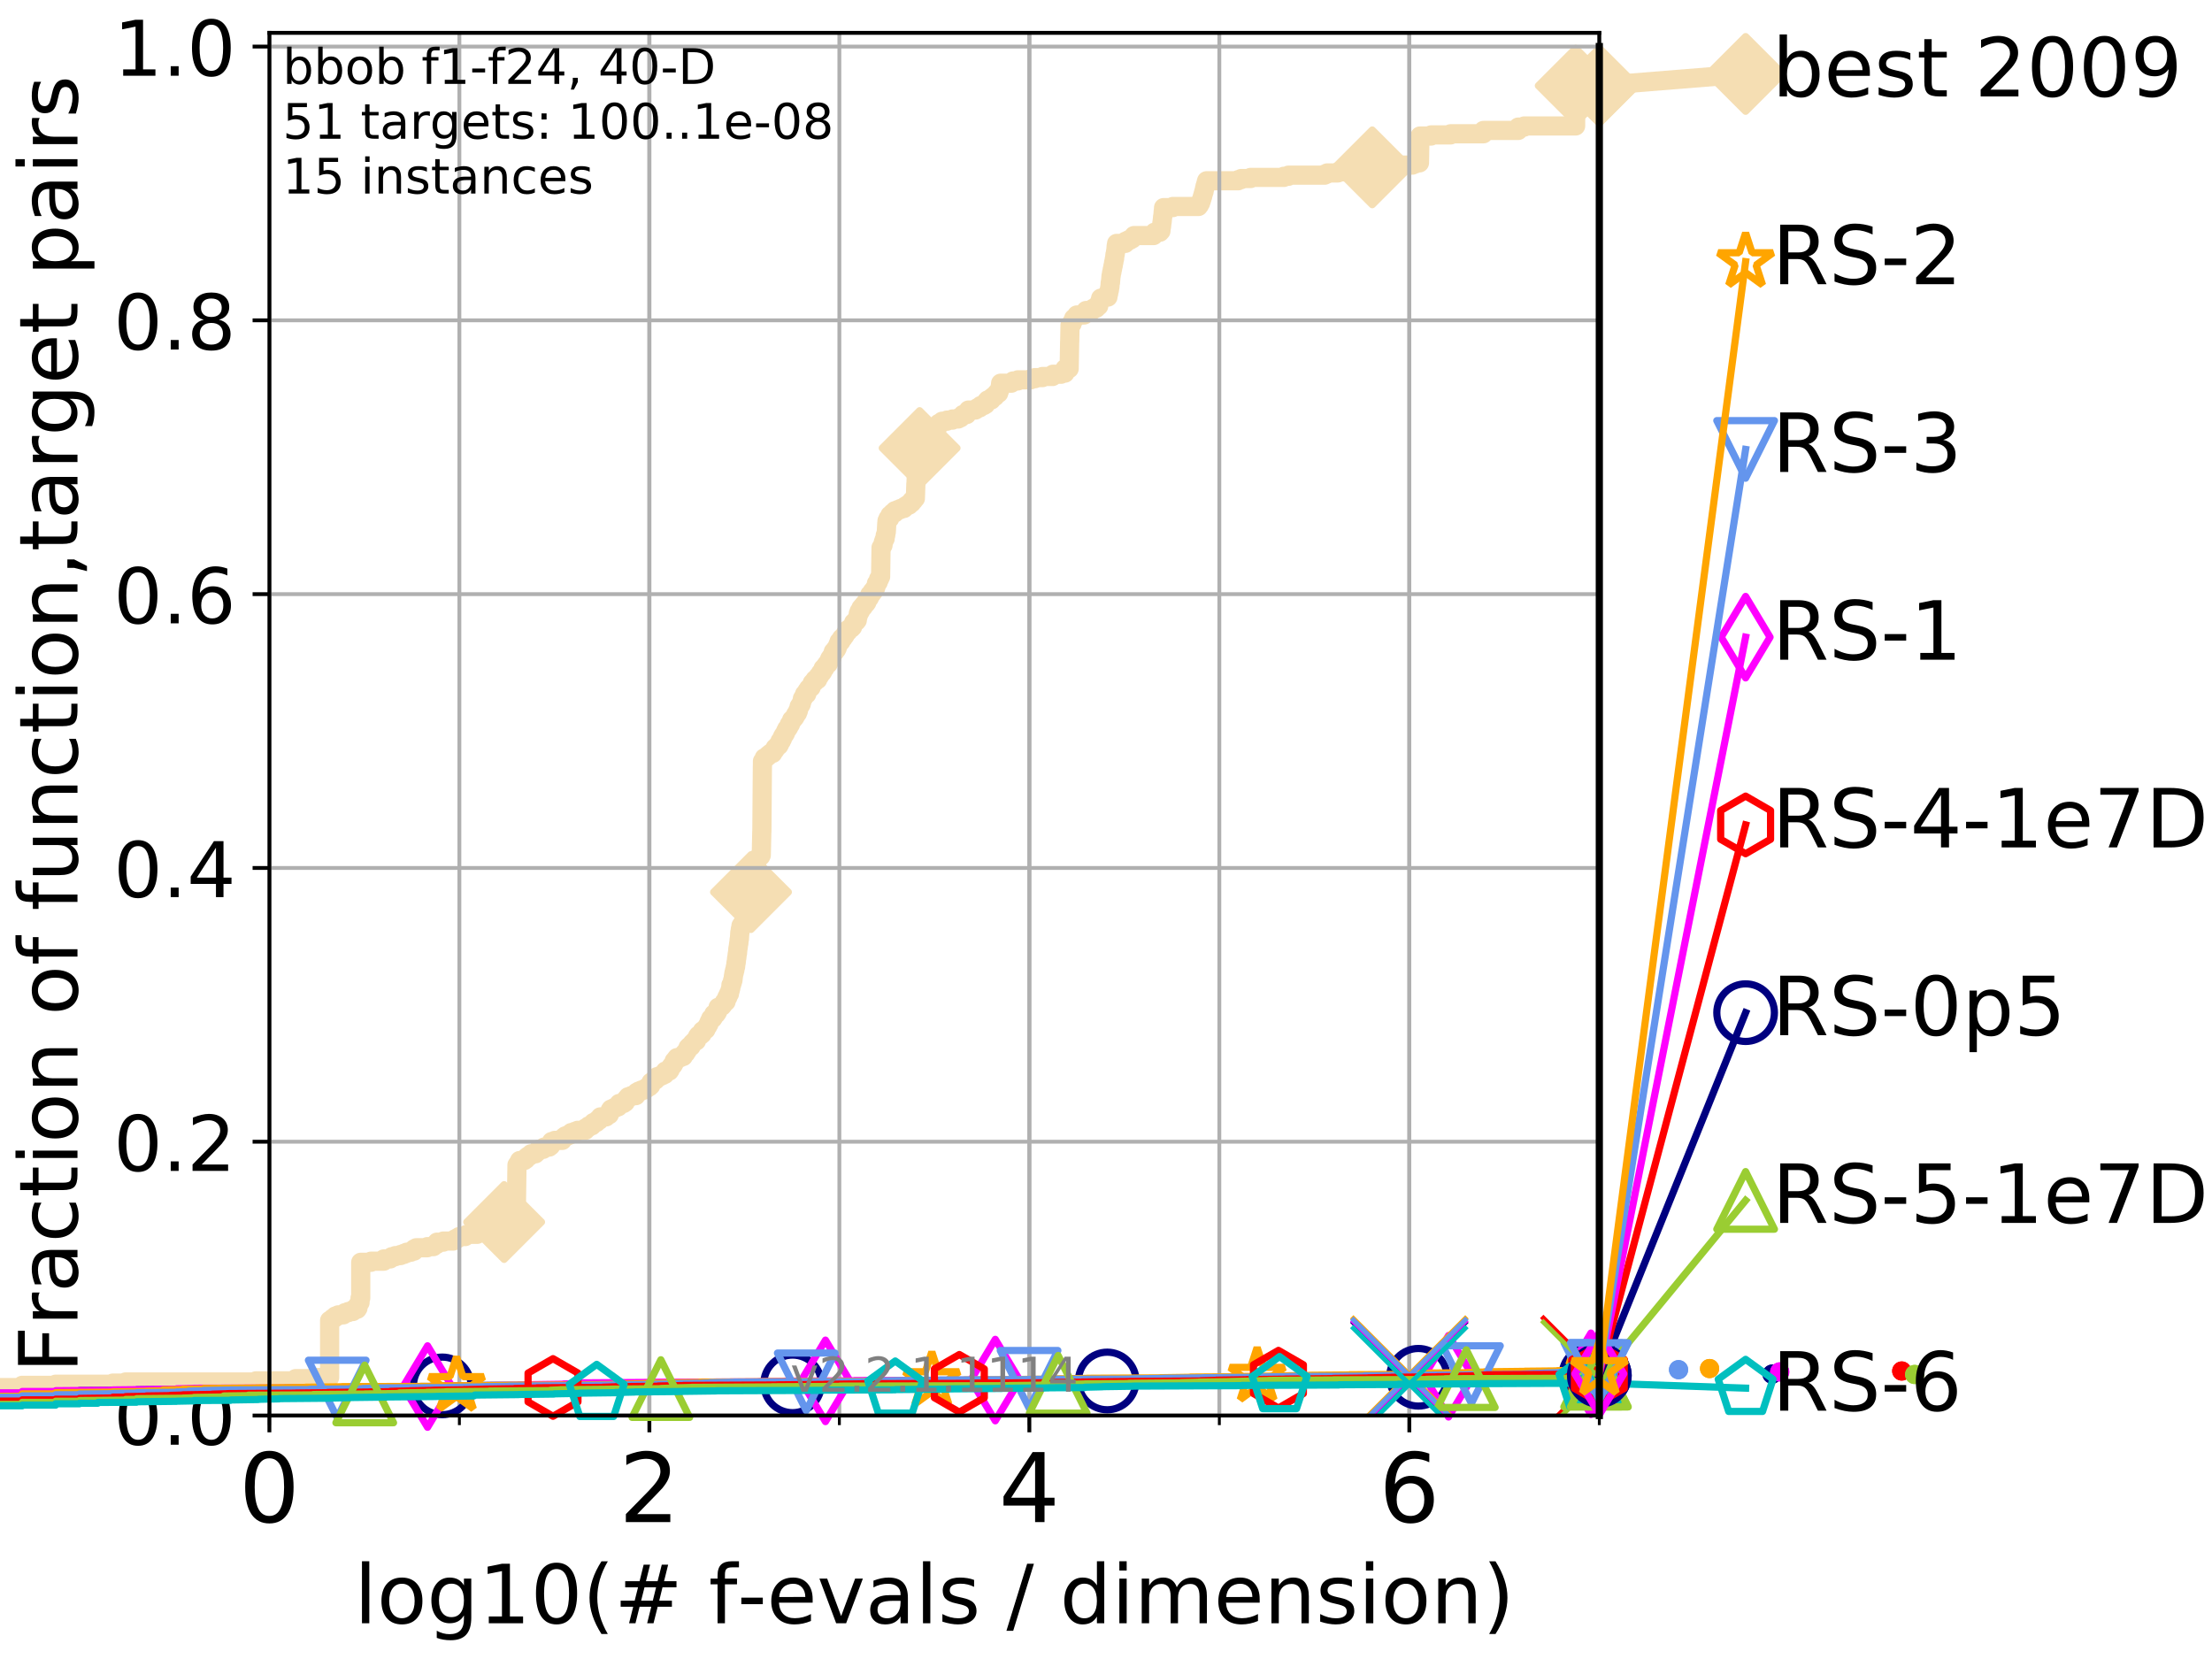 <?xml version="1.0" encoding="utf-8" standalone="no"?>
<!DOCTYPE svg PUBLIC "-//W3C//DTD SVG 1.1//EN"
  "http://www.w3.org/Graphics/SVG/1.1/DTD/svg11.dtd">
<!-- Created with matplotlib (http://matplotlib.org/) -->
<svg height="345.6pt" version="1.1" viewBox="0 0 460.8 345.6" width="460.8pt" xmlns="http://www.w3.org/2000/svg" xmlns:xlink="http://www.w3.org/1999/xlink">
 <defs>
  <style type="text/css">
*{stroke-linecap:butt;stroke-linejoin:round;}
  </style>
 </defs>
 <g id="figure_1">
  <g id="patch_1">
   <path d="M 0 345.6 
L 460.8 345.6 
L 460.8 0 
L 0 0 
z
" style="fill:#ffffff;"/>
  </g>
  <g id="axes_1">
   <g id="patch_2">
    <path d="M 56.12 294.88 
L 333.168 294.88 
L 333.168 6.845 
L 56.12 6.845 
z
" style="fill:#ffffff;"/>
   </g>
   <g id="line2d_1">
    <path d="M -1 289.055 
L 4.627 289.055 
L 4.627 288.589 
L 11.597 288.589 
L 11.597 288.356 
L 23.511 288.356 
L 23.511 288.123 
L 26.161 288.123 
L 26.161 287.89 
L 53.327 287.89 
L 53.327 287.657 
L 61.278 287.657 
L 61.278 287.424 
L 61.594 287.424 
L 61.594 287.191 
L 65.241 287.191 
L 65.241 286.958 
L 68.667 286.958 
L 68.667 275.076 
L 69.076 275.076 
L 69.076 274.843 
L 69.277 274.843 
L 69.277 274.61 
L 69.673 274.61 
L 69.673 274.377 
L 69.867 274.377 
L 69.867 274.144 
L 70.437 274.144 
L 70.437 273.911 
L 71.523 273.911 
L 71.523 273.678 
L 71.87 273.678 
L 71.87 273.445 
L 72.544 273.445 
L 72.544 273.212 
L 73.508 273.212 
L 73.508 272.979 
L 73.664 272.979 
L 73.664 272.746 
L 74.421 272.746 
L 74.421 272.513 
L 74.568 272.513 
L 74.568 271.814 
L 74.715 271.814 
L 74.715 271.581 
L 74.86 271.581 
L 74.86 271.348 
L 75.004 271.348 
L 75.004 270.416 
L 75.146 270.416 
L 75.146 262.96 
L 77.281 262.96 
L 77.281 262.727 
L 79.949 262.727 
L 79.949 262.261 
L 81.291 262.261 
L 81.291 262.028 
L 81.587 262.028 
L 81.587 261.795 
L 82.351 261.795 
L 82.351 261.562 
L 83.437 261.562 
L 83.437 261.329 
L 84.124 261.329 
L 84.124 261.096 
L 84.704 261.096 
L 84.704 260.863 
L 85.578 260.863 
L 85.578 260.63 
L 86.261 260.63 
L 86.261 260.164 
L 86.702 260.164 
L 86.702 259.931 
L 89.006 259.931 
L 89.006 259.698 
L 90.289 259.698 
L 90.289 259.465 
L 90.581 259.465 
L 90.581 259.232 
L 90.981 259.232 
L 91.038 258.766 
L 92.34 258.766 
L 92.34 258.533 
L 94.405 258.533 
L 94.405 258.3 
L 94.817 258.3 
L 94.817 258.067 
L 95.263 258.067 
L 95.263 257.834 
L 95.655 257.834 
L 95.655 257.601 
L 96.901 257.601 
L 96.901 257.368 
L 97.258 257.368 
L 97.258 257.135 
L 99.396 257.135 
L 99.396 256.902 
L 99.671 256.902 
L 99.671 256.669 
L 100.042 256.669 
L 100.042 256.436 
L 101.936 256.436 
L 101.936 256.203 
L 102.055 256.203 
L 102.055 255.97 
L 102.753 255.97 
L 102.753 255.737 
L 103.12 255.737 
L 103.12 255.504 
L 104.123 255.504 
L 104.123 255.271 
L 104.995 255.271 
L 105.02 254.572 
L 105.706 254.572 
L 105.706 254.339 
L 106.086 254.339 
L 106.086 254.106 
L 106.388 254.106 
L 106.388 253.873 
L 107.111 253.873 
L 107.111 253.64 
L 107.265 253.64 
L 107.265 253.407 
L 107.461 253.407 
L 107.57 250.145 
L 107.591 250.145 
L 107.698 242.69 
L 107.847 242.69 
L 107.847 242.457 
L 108.016 242.457 
L 108.016 242.224 
L 108.225 242.224 
L 108.245 241.758 
L 109.231 241.758 
L 109.231 241.525 
L 109.561 241.525 
L 109.561 241.292 
L 109.694 241.292 
L 109.694 241.059 
L 109.977 241.059 
L 109.977 240.826 
L 110.366 240.826 
L 110.366 240.593 
L 110.603 240.593 
L 110.603 240.36 
L 111.551 240.36 
L 111.551 240.127 
L 111.805 240.127 
L 111.805 239.894 
L 112.073 239.894 
L 112.073 239.661 
L 112.188 239.661 
L 112.188 239.428 
L 113.164 239.428 
L 113.164 239.195 
L 113.319 239.195 
L 113.319 238.962 
L 114.409 238.962 
L 114.409 238.729 
L 114.71 238.729 
L 114.71 238.496 
L 114.866 238.496 
L 114.908 237.797 
L 115.556 237.797 
L 115.556 237.564 
L 117.133 237.564 
L 117.195 237.098 
L 117.439 237.098 
L 117.439 236.865 
L 117.74 236.865 
L 117.74 236.632 
L 118.302 236.632 
L 118.302 236.399 
L 118.814 236.399 
L 118.814 236.166 
L 118.992 236.166 
L 118.992 235.933 
L 119.698 235.933 
L 119.698 235.7 
L 120.324 235.7 
L 120.324 235.467 
L 121.929 235.467 
L 121.938 235.001 
L 122.444 235.001 
L 122.444 234.768 
L 122.634 234.768 
L 122.634 234.535 
L 123.293 234.535 
L 123.293 234.302 
L 123.414 234.302 
L 123.414 234.069 
L 123.61 234.069 
L 123.61 233.836 
L 124.25 233.836 
L 124.25 233.603 
L 124.372 233.603 
L 124.372 233.37 
L 124.844 233.37 
L 124.844 233.137 
L 125.032 233.137 
L 125.055 232.671 
L 126.265 232.671 
L 126.265 232.438 
L 126.482 232.438 
L 126.482 232.205 
L 126.928 232.205 
L 126.956 231.739 
L 127.053 231.739 
L 127.108 231.273 
L 127.266 231.273 
L 127.266 231.04 
L 127.786 231.04 
L 127.786 230.807 
L 128.232 230.807 
L 128.232 230.574 
L 128.792 230.574 
L 128.792 230.341 
L 128.93 230.341 
L 128.967 229.875 
L 129.914 229.875 
L 129.914 229.642 
L 130.257 229.642 
L 130.343 229.176 
L 130.44 229.176 
L 130.44 228.943 
L 130.638 228.943 
L 130.638 228.71 
L 130.84 228.71 
L 130.84 228.477 
L 131.463 228.477 
L 131.463 228.244 
L 132.468 228.244 
L 132.468 228.011 
L 132.599 228.011 
L 132.614 227.545 
L 133.016 227.545 
L 133.016 227.312 
L 133.575 227.312 
L 133.575 227.079 
L 134.195 227.079 
L 134.195 226.846 
L 134.593 226.846 
L 134.593 226.613 
L 134.938 226.613 
L 134.938 226.38 
L 135.319 226.38 
L 135.319 226.147 
L 135.566 226.147 
L 135.625 225.448 
L 135.988 225.448 
L 135.988 225.215 
L 136.197 225.215 
L 136.197 224.982 
L 136.587 224.982 
L 136.587 224.749 
L 136.758 224.749 
L 136.758 224.516 
L 136.88 224.516 
L 136.88 224.283 
L 137.517 224.283 
L 137.517 224.05 
L 138.034 224.05 
L 138.034 223.817 
L 138.5 223.817 
L 138.606 223.118 
L 139.439 223.118 
L 139.439 222.885 
L 139.597 222.885 
L 139.687 222.419 
L 139.756 222.419 
L 139.756 222.186 
L 139.931 222.186 
L 139.931 221.953 
L 140.191 221.953 
L 140.191 221.72 
L 140.336 221.72 
L 140.441 221.021 
L 140.769 221.021 
L 140.822 220.555 
L 141.005 220.555 
L 141.005 220.322 
L 141.764 220.322 
L 141.764 220.089 
L 142.352 220.089 
L 142.397 219.623 
L 142.592 219.623 
L 142.592 219.39 
L 142.87 219.39 
L 142.975 218.924 
L 143.172 218.924 
L 143.172 218.691 
L 143.301 218.691 
L 143.323 218.225 
L 143.545 218.225 
L 143.545 217.992 
L 143.973 217.992 
L 144.042 217.526 
L 144.222 217.526 
L 144.222 217.293 
L 144.47 217.293 
L 144.47 217.06 
L 144.688 217.06 
L 144.688 216.827 
L 145.091 216.827 
L 145.118 216.361 
L 145.236 216.361 
L 145.303 215.896 
L 145.48 215.896 
L 145.48 215.663 
L 145.971 215.663 
L 145.971 215.43 
L 146.255 215.43 
L 146.316 214.731 
L 146.638 214.731 
L 146.638 214.498 
L 147.053 214.498 
L 147.124 214.032 
L 147.264 214.032 
L 147.264 213.799 
L 147.438 213.799 
L 147.531 213.333 
L 147.686 213.333 
L 147.73 212.867 
L 147.857 212.867 
L 147.954 212.401 
L 148.052 212.401 
L 148.052 212.168 
L 148.5 212.168 
L 148.5 211.935 
L 148.648 211.935 
L 148.7 211.236 
L 149.208 211.236 
L 149.208 211.003 
L 149.373 211.003 
L 149.373 210.77 
L 149.496 210.77 
L 149.595 209.838 
L 150.09 209.838 
L 150.09 209.605 
L 150.418 209.605 
L 150.418 209.372 
L 150.607 209.372 
L 150.607 209.139 
L 150.781 209.139 
L 150.781 208.906 
L 150.913 208.906 
L 150.913 208.673 
L 151.25 208.673 
L 151.318 208.207 
L 151.392 208.207 
L 151.419 207.741 
L 151.626 207.741 
L 151.657 207.275 
L 151.752 207.275 
L 151.752 207.042 
L 151.955 207.042 
L 152.043 206.343 
L 152.117 206.343 
L 152.186 205.877 
L 152.236 205.877 
L 152.271 205.178 
L 152.408 205.178 
L 152.509 204.712 
L 152.547 204.712 
L 152.605 204.246 
L 152.683 204.246 
L 152.788 203.314 
L 152.8 203.314 
L 152.907 202.615 
L 152.959 202.615 
L 153.019 202.149 
L 153.074 202.149 
L 153.177 201.45 
L 153.23 201.45 
L 153.325 200.518 
L 153.369 200.518 
L 153.454 199.586 
L 153.485 199.586 
L 153.592 198.654 
L 153.625 198.654 
L 153.727 197.489 
L 153.766 197.489 
L 153.871 196.557 
L 153.911 196.557 
L 153.989 195.625 
L 154.031 195.625 
L 154.116 194.227 
L 154.153 194.227 
L 154.233 193.528 
L 154.274 193.528 
L 154.367 192.829 
L 154.517 192.829 
L 154.517 192.596 
L 154.675 192.596 
L 154.675 192.363 
L 154.792 192.363 
L 154.792 192.13 
L 154.928 192.13 
L 154.928 191.897 
L 155.206 191.897 
L 155.216 191.198 
L 155.378 191.198 
L 155.378 190.965 
L 155.507 190.965 
L 155.512 190.499 
L 155.62 190.499 
L 155.728 189.8 
L 155.792 189.8 
L 155.896 189.101 
L 155.928 189.101 
L 155.988 188.635 
L 156.043 188.635 
L 156.139 187.936 
L 156.154 187.936 
L 156.253 187.004 
L 156.284 187.004 
L 156.385 186.072 
L 156.409 186.072 
L 156.509 185.14 
L 156.52 185.14 
L 156.615 183.976 
L 156.646 183.976 
L 156.752 182.811 
L 156.782 182.811 
L 156.892 181.646 
L 156.92 181.646 
L 157.01 180.481 
L 157.039 180.481 
L 157.13 179.316 
L 157.578 179.316 
L 157.578 179.083 
L 157.89 179.083 
L 157.89 178.85 
L 158.004 178.85 
L 158.004 178.617 
L 158.169 178.617 
L 158.169 178.384 
L 158.47 178.384 
L 158.47 178.151 
L 158.588 178.151 
L 158.697 173.258 
L 158.714 173.258 
L 158.816 159.744 
L 158.828 159.744 
L 158.834 158.579 
L 159.049 158.579 
L 159.049 158.346 
L 159.164 158.346 
L 159.208 157.88 
L 159.607 157.88 
L 159.607 157.647 
L 159.873 157.647 
L 159.873 157.414 
L 160.145 157.414 
L 160.145 157.181 
L 160.434 157.181 
L 160.434 156.948 
L 160.975 156.948 
L 161.012 156.482 
L 161.265 156.482 
L 161.265 156.249 
L 161.443 156.249 
L 161.486 155.783 
L 161.761 155.783 
L 161.761 155.55 
L 161.945 155.55 
L 161.945 155.317 
L 162.259 155.317 
L 162.259 155.084 
L 162.388 155.084 
L 162.497 154.385 
L 162.769 154.385 
L 162.798 153.919 
L 163.001 153.919 
L 163.008 153.453 
L 163.139 153.453 
L 163.139 153.22 
L 163.297 153.22 
L 163.297 152.988 
L 163.491 152.988 
L 163.491 152.755 
L 163.624 152.755 
L 163.663 152.289 
L 163.818 152.289 
L 163.897 151.823 
L 164.126 151.823 
L 164.126 151.59 
L 164.274 151.59 
L 164.274 151.357 
L 164.398 151.357 
L 164.428 150.891 
L 164.671 150.891 
L 164.729 150.425 
L 164.866 150.425 
L 164.913 149.959 
L 165.161 149.959 
L 165.161 149.726 
L 165.358 149.726 
L 165.358 149.493 
L 165.553 149.493 
L 165.553 149.26 
L 165.688 149.26 
L 165.761 148.794 
L 165.964 148.794 
L 165.964 148.561 
L 166.133 148.561 
L 166.154 148.095 
L 166.318 148.095 
L 166.425 147.396 
L 166.474 147.396 
L 166.474 147.163 
L 166.623 147.163 
L 166.623 146.93 
L 166.78 146.93 
L 166.78 146.697 
L 166.908 146.697 
L 166.991 146.231 
L 167.031 146.231 
L 167.141 145.765 
L 167.153 145.765 
L 167.153 145.532 
L 167.286 145.532 
L 167.286 145.299 
L 167.457 145.299 
L 167.542 144.833 
L 167.606 144.833 
L 167.606 144.6 
L 168.059 144.6 
L 168.108 143.901 
L 168.347 143.901 
L 168.423 143.435 
L 168.661 143.435 
L 168.661 143.202 
L 168.975 143.202 
L 169.084 142.736 
L 169.163 142.736 
L 169.206 142.27 
L 169.419 142.27 
L 169.419 142.037 
L 169.766 142.037 
L 169.773 141.571 
L 170.34 141.571 
L 170.423 140.872 
L 170.724 140.872 
L 170.832 140.406 
L 170.931 140.406 
L 170.931 140.173 
L 171.23 140.173 
L 171.23 139.94 
L 171.389 139.94 
L 171.472 139.241 
L 171.809 139.241 
L 171.892 138.775 
L 172.066 138.775 
L 172.066 138.542 
L 172.231 138.542 
L 172.231 138.309 
L 172.534 138.309 
L 172.534 138.076 
L 172.647 138.076 
L 172.755 137.61 
L 172.775 137.61 
L 172.775 137.377 
L 172.888 137.377 
L 172.888 137.144 
L 173.058 137.144 
L 173.058 136.911 
L 173.349 136.911 
L 173.446 136.212 
L 173.534 136.212 
L 173.595 135.746 
L 173.945 135.746 
L 173.975 135.28 
L 174.277 135.28 
L 174.277 135.047 
L 174.397 135.047 
L 174.421 134.581 
L 174.566 134.581 
L 174.617 134.115 
L 174.768 134.115 
L 174.796 133.649 
L 175.172 133.649 
L 175.238 133.183 
L 175.295 133.183 
L 175.295 132.95 
L 175.635 132.95 
L 175.635 132.717 
L 175.777 132.717 
L 175.777 132.484 
L 175.97 132.484 
L 175.97 132.251 
L 176.114 132.251 
L 176.114 132.018 
L 176.24 132.018 
L 176.24 131.785 
L 176.363 131.785 
L 176.363 131.552 
L 176.657 131.552 
L 176.685 131.086 
L 177.043 131.086 
L 177.043 130.853 
L 177.387 130.853 
L 177.387 130.62 
L 177.607 130.62 
L 177.652 130.154 
L 177.763 130.154 
L 177.826 129.688 
L 178.064 129.688 
L 178.064 129.455 
L 178.401 129.455 
L 178.401 129.222 
L 178.582 129.222 
L 178.656 128.523 
L 178.724 128.523 
L 178.802 127.824 
L 178.968 127.824 
L 178.975 127.358 
L 179.225 127.358 
L 179.225 127.125 
L 179.345 127.125 
L 179.351 126.659 
L 179.548 126.659 
L 179.548 126.426 
L 179.868 126.426 
L 179.937 125.96 
L 180.126 125.96 
L 180.126 125.727 
L 180.415 125.727 
L 180.415 125.494 
L 180.579 125.494 
L 180.666 124.795 
L 180.926 124.795 
L 180.926 124.562 
L 181.1 124.562 
L 181.191 123.863 
L 181.485 123.863 
L 181.485 123.63 
L 181.653 123.63 
L 181.721 123.164 
L 182.012 123.164 
L 182.096 122.698 
L 182.25 122.698 
L 182.25 122.465 
L 182.425 122.465 
L 182.491 121.999 
L 182.568 121.999 
L 182.577 121.534 
L 182.748 121.534 
L 182.748 121.301 
L 182.941 121.301 
L 183.027 120.602 
L 183.234 120.602 
L 183.271 120.136 
L 183.448 120.136 
L 183.539 114.078 
L 183.713 114.078 
L 183.796 113.612 
L 183.945 113.612 
L 184.012 112.913 
L 184.084 112.913 
L 184.174 112.447 
L 184.271 112.447 
L 184.271 112.214 
L 184.392 112.214 
L 184.412 111.515 
L 184.511 111.515 
L 184.609 110.816 
L 184.633 110.816 
L 184.74 108.952 
L 184.761 108.952 
L 184.786 108.486 
L 184.943 108.486 
L 184.987 108.02 
L 185.339 108.02 
L 185.396 107.321 
L 185.763 107.321 
L 185.763 107.088 
L 185.895 107.088 
L 185.895 106.855 
L 186.401 106.855 
L 186.415 106.389 
L 187.019 106.389 
L 187.019 106.156 
L 187.588 106.156 
L 187.588 105.923 
L 188.329 105.923 
L 188.329 105.69 
L 188.534 105.69 
L 188.534 105.457 
L 188.904 105.457 
L 188.904 105.224 
L 189.384 105.224 
L 189.384 104.991 
L 189.533 104.991 
L 189.533 104.758 
L 189.932 104.758 
L 189.934 104.292 
L 190.317 104.292 
L 190.339 103.826 
L 190.69 103.826 
L 190.793 100.797 
L 190.814 100.797 
L 190.92 98.234 
L 190.927 98.234 
L 191.021 94.972 
L 191.04 94.972 
L 191.078 93.807 
L 191.422 93.807 
L 191.422 93.574 
L 191.574 93.574 
L 191.574 93.341 
L 191.728 93.341 
L 191.728 93.108 
L 192.054 93.108 
L 192.054 92.875 
L 192.241 92.875 
L 192.329 92.409 
L 192.631 92.409 
L 192.631 92.176 
L 192.946 92.176 
L 192.95 91.71 
L 193.117 91.71 
L 193.117 91.244 
L 193.276 91.244 
L 193.276 91.011 
L 193.653 91.011 
L 193.691 90.545 
L 193.962 90.545 
L 193.962 90.312 
L 194.256 90.312 
L 194.299 89.847 
L 194.689 89.847 
L 194.736 89.381 
L 194.988 89.381 
L 194.988 89.148 
L 195.293 89.148 
L 195.304 88.449 
L 195.536 88.449 
L 195.536 88.216 
L 195.947 88.216 
L 195.947 87.983 
L 196.256 87.983 
L 196.256 87.75 
L 197.259 87.75 
L 197.259 87.517 
L 198.428 87.517 
L 198.428 87.284 
L 199.618 87.284 
L 199.618 87.051 
L 200.103 87.051 
L 200.103 86.818 
L 200.377 86.818 
L 200.377 86.585 
L 200.577 86.585 
L 200.577 86.352 
L 201.401 86.352 
L 201.45 85.886 
L 201.672 85.886 
L 201.742 85.42 
L 203.201 85.42 
L 203.201 85.187 
L 203.577 85.187 
L 203.577 84.954 
L 204.105 84.954 
L 204.105 84.721 
L 204.289 84.721 
L 204.289 84.488 
L 204.947 84.488 
L 204.947 84.255 
L 205.33 84.255 
L 205.355 83.789 
L 205.52 83.789 
L 205.52 83.556 
L 205.736 83.556 
L 205.736 83.323 
L 206.507 83.323 
L 206.529 82.857 
L 206.82 82.857 
L 206.82 82.624 
L 207.273 82.624 
L 207.273 82.391 
L 207.386 82.391 
L 207.386 82.158 
L 207.569 82.158 
L 207.569 81.925 
L 208.035 81.925 
L 208.125 81.459 
L 208.197 81.459 
L 208.292 80.76 
L 208.371 80.76 
L 208.45 79.828 
L 210.676 79.828 
L 210.676 79.595 
L 211.033 79.595 
L 211.033 79.362 
L 212.028 79.362 
L 212.028 79.129 
L 214.713 79.129 
L 214.713 78.896 
L 215.58 78.896 
L 215.58 78.663 
L 217.163 78.663 
L 217.163 78.43 
L 219.261 78.43 
L 219.343 77.964 
L 221.032 77.964 
L 221.032 77.731 
L 221.848 77.731 
L 221.85 76.799 
L 222.728 76.799 
L 222.828 71.207 
L 222.841 71.207 
L 222.907 67.712 
L 223.064 67.712 
L 223.064 67.479 
L 223.326 67.479 
L 223.38 67.013 
L 223.473 67.013 
L 223.473 66.78 
L 223.586 66.78 
L 223.666 66.314 
L 223.976 66.314 
L 223.976 66.081 
L 224.235 66.081 
L 224.317 65.615 
L 225.848 65.615 
L 225.848 65.382 
L 226.063 65.382 
L 226.063 65.149 
L 226.204 65.149 
L 226.234 64.683 
L 227.517 64.683 
L 227.517 64.45 
L 227.719 64.45 
L 227.719 64.217 
L 228.385 64.217 
L 228.425 63.751 
L 228.884 63.751 
L 228.991 63.052 
L 229.089 63.052 
L 229.162 62.586 
L 229.219 62.586 
L 229.291 62.12 
L 229.915 62.12 
L 229.915 61.887 
L 230.8 61.887 
L 230.894 61.188 
L 230.948 61.188 
L 231.046 60.489 
L 231.096 60.489 
L 231.191 59.79 
L 231.215 59.79 
L 231.282 58.858 
L 231.336 58.858 
L 231.446 57.461 
L 231.48 57.461 
L 231.572 56.762 
L 231.616 56.762 
L 231.715 56.063 
L 231.756 56.063 
L 231.859 55.364 
L 231.903 55.364 
L 231.985 54.665 
L 232.035 54.665 
L 232.128 53.966 
L 232.176 53.966 
L 232.264 53.034 
L 232.312 53.034 
L 232.399 52.335 
L 232.437 52.335 
L 232.528 51.17 
L 232.573 51.17 
L 232.614 50.704 
L 234.408 50.704 
L 234.475 50.238 
L 234.99 50.238 
L 234.99 50.005 
L 235.455 50.005 
L 235.455 49.772 
L 235.871 49.772 
L 235.871 49.539 
L 236.051 49.539 
L 236.051 49.306 
L 236.222 49.306 
L 236.222 49.073 
L 240.311 49.073 
L 240.393 48.607 
L 240.511 48.607 
L 240.511 48.374 
L 241.631 48.374 
L 241.631 48.141 
L 241.839 48.141 
L 241.938 47.209 
L 241.968 47.209 
L 242.056 46.277 
L 242.088 46.277 
L 242.197 45.112 
L 242.23 45.112 
L 242.33 43.947 
L 242.351 43.947 
L 242.397 43.248 
L 244.317 43.248 
L 244.317 43.015 
L 249.661 43.015 
L 249.661 42.782 
L 249.842 42.782 
L 249.842 42.549 
L 249.959 42.549 
L 249.959 42.316 
L 250.095 42.316 
L 250.151 41.85 
L 250.255 41.85 
L 250.339 41.384 
L 250.401 41.384 
L 250.483 40.918 
L 250.546 40.918 
L 250.615 40.452 
L 250.665 40.452 
L 250.738 39.986 
L 250.817 39.986 
L 250.917 39.287 
L 250.968 39.287 
L 251.017 38.821 
L 251.092 38.821 
L 251.163 38.355 
L 251.225 38.355 
L 251.283 37.889 
L 251.357 37.889 
L 251.357 37.656 
L 257.928 37.656 
L 257.928 37.423 
L 258.556 37.423 
L 258.556 37.19 
L 260.53 37.19 
L 260.53 36.957 
L 267.442 36.957 
L 267.442 36.724 
L 268.405 36.724 
L 268.405 36.491 
L 275.951 36.491 
L 275.951 36.258 
L 276.474 36.258 
L 276.474 36.025 
L 278.711 36.025 
L 278.711 35.792 
L 282.693 35.792 
L 282.693 35.559 
L 285.616 35.559 
L 285.688 35.093 
L 285.763 35.093 
L 285.868 34.627 
L 287.565 34.627 
L 287.565 34.394 
L 294.223 34.394 
L 294.223 34.161 
L 294.807 34.161 
L 294.807 33.928 
L 295.699 33.928 
L 295.804 28.336 
L 298.121 28.336 
L 298.121 28.103 
L 302.176 28.103 
L 302.176 27.87 
L 309.022 27.87 
L 309.027 27.172 
L 316.279 27.172 
L 316.284 26.473 
L 317.542 26.473 
L 317.542 26.24 
L 328.232 26.24 
L 328.25 17.852 
L 333.168 17.852 
L 333.168 17.852 
" style="fill:none;stroke:#f5deb3;stroke-linecap:square;stroke-width:4;"/>
   </g>
   <g id="line2d_2">
    <defs>
     <path d="M -0 7.778 
L 7.778 0 
L 0 -7.778 
L -7.778 -0 
z
" id="mdd3d7b35b4" style="stroke:#f5deb3;stroke-linejoin:miter;stroke-width:1.5;"/>
    </defs>
    <g>
     <use style="fill:#f5deb3;stroke:#f5deb3;stroke-linejoin:miter;stroke-width:1.5;" x="105.02" xlink:href="#mdd3d7b35b4" y="254.572"/>
     <use style="fill:#f5deb3;stroke:#f5deb3;stroke-linejoin:miter;stroke-width:1.5;" x="156.446" xlink:href="#mdd3d7b35b4" y="185.839"/>
     <use style="fill:#f5deb3;stroke:#f5deb3;stroke-linejoin:miter;stroke-width:1.5;" x="191.574" xlink:href="#mdd3d7b35b4" y="93.341"/>
     <use style="fill:#f5deb3;stroke:#f5deb3;stroke-linejoin:miter;stroke-width:1.5;" x="285.868" xlink:href="#mdd3d7b35b4" y="34.86"/>
     <use style="fill:#f5deb3;stroke:#f5deb3;stroke-linejoin:miter;stroke-width:1.5;" x="328.25" xlink:href="#mdd3d7b35b4" y="17.852"/>
     <use style="fill:#f5deb3;stroke:#f5deb3;stroke-linejoin:miter;stroke-width:1.5;" x="333.168" xlink:href="#mdd3d7b35b4" y="17.852"/>
    </g>
   </g>
   <g id="line2d_3">
    <path style="fill:none;stroke:#f5deb3;stroke-linecap:square;stroke-width:4;"/>
    <g/>
   </g>
   <g id="line2d_4">
    <path d="M 333.168 17.852 
L 363.643 15.401 
" style="fill:none;stroke:#f5deb3;stroke-linecap:square;stroke-width:4;"/>
    <g>
     <use style="fill:#f5deb3;stroke:#f5deb3;stroke-linejoin:miter;stroke-width:1.5;" x="333.168" xlink:href="#mdd3d7b35b4" y="17.852"/>
     <use style="fill:#f5deb3;stroke:#f5deb3;stroke-linejoin:miter;stroke-width:1.5;" x="363.643" xlink:href="#mdd3d7b35b4" y="15.401"/>
    </g>
   </g>
   <g id="matplotlib.axis_1">
    <g id="xtick_1">
     <g id="line2d_5">
      <path clip-path="url(#pfdc9df8ac7)" d="M 56.12 294.88 
L 56.12 6.845 
" style="fill:none;stroke:#b0b0b0;stroke-linecap:square;stroke-width:0.8;"/>
     </g>
     <g id="line2d_6">
      <defs>
       <path d="M 0 0 
L 0 3.5 
" id="m2837aa65ae" style="stroke:#000000;stroke-width:0.8;"/>
      </defs>
      <g>
       <use style="stroke:#000000;stroke-width:0.8;" x="56.12" xlink:href="#m2837aa65ae" y="294.88"/>
      </g>
     </g>
     <g id="text_1">
      <!-- 0 -->
      <defs>
       <path d="M 31.781 66.406 
Q 24.172 66.406 20.328 58.906 
Q 16.5 51.422 16.5 36.375 
Q 16.5 21.391 20.328 13.891 
Q 24.172 6.391 31.781 6.391 
Q 39.453 6.391 43.281 13.891 
Q 47.125 21.391 47.125 36.375 
Q 47.125 51.422 43.281 58.906 
Q 39.453 66.406 31.781 66.406 
z
M 31.781 74.219 
Q 44.047 74.219 50.516 64.516 
Q 56.984 54.828 56.984 36.375 
Q 56.984 17.969 50.516 8.266 
Q 44.047 -1.422 31.781 -1.422 
Q 19.531 -1.422 13.062 8.266 
Q 6.594 17.969 6.594 36.375 
Q 6.594 54.828 13.062 64.516 
Q 19.531 74.219 31.781 74.219 
z
" id="DejaVuSans-30"/>
      </defs>
      <g transform="translate(49.758 317.077)scale(0.2 -0.2)">
       <use xlink:href="#DejaVuSans-30"/>
      </g>
     </g>
    </g>
    <g id="xtick_2">
     <g id="line2d_7">
      <path clip-path="url(#pfdc9df8ac7)" d="M 135.277 294.88 
L 135.277 6.845 
" style="fill:none;stroke:#b0b0b0;stroke-linecap:square;stroke-width:0.8;"/>
     </g>
     <g id="line2d_8">
      <g>
       <use style="stroke:#000000;stroke-width:0.8;" x="135.277" xlink:href="#m2837aa65ae" y="294.88"/>
      </g>
     </g>
     <g id="text_2">
      <!-- 2 -->
      <defs>
       <path d="M 19.188 8.297 
L 53.609 8.297 
L 53.609 0 
L 7.328 0 
L 7.328 8.297 
Q 12.938 14.109 22.625 23.891 
Q 32.328 33.688 34.812 36.531 
Q 39.547 41.844 41.422 45.531 
Q 43.312 49.219 43.312 52.781 
Q 43.312 58.594 39.234 62.25 
Q 35.156 65.922 28.609 65.922 
Q 23.969 65.922 18.812 64.312 
Q 13.672 62.703 7.812 59.422 
L 7.812 69.391 
Q 13.766 71.781 18.938 73 
Q 24.125 74.219 28.422 74.219 
Q 39.75 74.219 46.484 68.547 
Q 53.219 62.891 53.219 53.422 
Q 53.219 48.922 51.531 44.891 
Q 49.859 40.875 45.406 35.406 
Q 44.188 33.984 37.641 27.219 
Q 31.109 20.453 19.188 8.297 
z
" id="DejaVuSans-32"/>
      </defs>
      <g transform="translate(128.914 317.077)scale(0.2 -0.2)">
       <use xlink:href="#DejaVuSans-32"/>
      </g>
     </g>
    </g>
    <g id="xtick_3">
     <g id="line2d_9">
      <path clip-path="url(#pfdc9df8ac7)" d="M 214.433 294.88 
L 214.433 6.845 
" style="fill:none;stroke:#b0b0b0;stroke-linecap:square;stroke-width:0.8;"/>
     </g>
     <g id="line2d_10">
      <g>
       <use style="stroke:#000000;stroke-width:0.8;" x="214.433" xlink:href="#m2837aa65ae" y="294.88"/>
      </g>
     </g>
     <g id="text_3">
      <!-- 4 -->
      <defs>
       <path d="M 37.797 64.312 
L 12.891 25.391 
L 37.797 25.391 
z
M 35.203 72.906 
L 47.609 72.906 
L 47.609 25.391 
L 58.016 25.391 
L 58.016 17.188 
L 47.609 17.188 
L 47.609 0 
L 37.797 0 
L 37.797 17.188 
L 4.891 17.188 
L 4.891 26.703 
z
" id="DejaVuSans-34"/>
      </defs>
      <g transform="translate(208.071 317.077)scale(0.2 -0.2)">
       <use xlink:href="#DejaVuSans-34"/>
      </g>
     </g>
    </g>
    <g id="xtick_4">
     <g id="line2d_11">
      <path clip-path="url(#pfdc9df8ac7)" d="M 293.59 294.88 
L 293.59 6.845 
" style="fill:none;stroke:#b0b0b0;stroke-linecap:square;stroke-width:0.8;"/>
     </g>
     <g id="line2d_12">
      <g>
       <use style="stroke:#000000;stroke-width:0.8;" x="293.59" xlink:href="#m2837aa65ae" y="294.88"/>
      </g>
     </g>
     <g id="text_4">
      <!-- 6 -->
      <defs>
       <path d="M 33.016 40.375 
Q 26.375 40.375 22.484 35.828 
Q 18.609 31.297 18.609 23.391 
Q 18.609 15.531 22.484 10.953 
Q 26.375 6.391 33.016 6.391 
Q 39.656 6.391 43.531 10.953 
Q 47.406 15.531 47.406 23.391 
Q 47.406 31.297 43.531 35.828 
Q 39.656 40.375 33.016 40.375 
z
M 52.594 71.297 
L 52.594 62.312 
Q 48.875 64.062 45.094 64.984 
Q 41.312 65.922 37.594 65.922 
Q 27.828 65.922 22.672 59.328 
Q 17.531 52.734 16.797 39.406 
Q 19.672 43.656 24.016 45.922 
Q 28.375 48.188 33.594 48.188 
Q 44.578 48.188 50.953 41.516 
Q 57.328 34.859 57.328 23.391 
Q 57.328 12.156 50.688 5.359 
Q 44.047 -1.422 33.016 -1.422 
Q 20.359 -1.422 13.672 8.266 
Q 6.984 17.969 6.984 36.375 
Q 6.984 53.656 15.188 63.938 
Q 23.391 74.219 37.203 74.219 
Q 40.922 74.219 44.703 73.484 
Q 48.484 72.75 52.594 71.297 
z
" id="DejaVuSans-36"/>
      </defs>
      <g transform="translate(287.227 317.077)scale(0.2 -0.2)">
       <use xlink:href="#DejaVuSans-36"/>
      </g>
     </g>
    </g>
    <g id="xtick_5">
     <g id="line2d_13">
      <path clip-path="url(#pfdc9df8ac7)" d="M 56.12 294.88 
L 56.12 6.845 
" style="fill:none;stroke:#b0b0b0;stroke-linecap:square;stroke-width:0.8;"/>
     </g>
     <g id="line2d_14">
      <defs>
       <path d="M 0 0 
L 0 2 
" id="me22b69fd45" style="stroke:#000000;stroke-width:0.6;"/>
      </defs>
      <g>
       <use style="stroke:#000000;stroke-width:0.6;" x="56.12" xlink:href="#me22b69fd45" y="294.88"/>
      </g>
     </g>
    </g>
    <g id="xtick_6">
     <g id="line2d_15">
      <path clip-path="url(#pfdc9df8ac7)" d="M 95.698 294.88 
L 95.698 6.845 
" style="fill:none;stroke:#b0b0b0;stroke-linecap:square;stroke-width:0.8;"/>
     </g>
     <g id="line2d_16">
      <g>
       <use style="stroke:#000000;stroke-width:0.6;" x="95.698" xlink:href="#me22b69fd45" y="294.88"/>
      </g>
     </g>
    </g>
    <g id="xtick_7">
     <g id="line2d_17">
      <path clip-path="url(#pfdc9df8ac7)" d="M 135.277 294.88 
L 135.277 6.845 
" style="fill:none;stroke:#b0b0b0;stroke-linecap:square;stroke-width:0.8;"/>
     </g>
     <g id="line2d_18">
      <g>
       <use style="stroke:#000000;stroke-width:0.6;" x="135.277" xlink:href="#me22b69fd45" y="294.88"/>
      </g>
     </g>
    </g>
    <g id="xtick_8">
     <g id="line2d_19">
      <path clip-path="url(#pfdc9df8ac7)" d="M 174.855 294.88 
L 174.855 6.845 
" style="fill:none;stroke:#b0b0b0;stroke-linecap:square;stroke-width:0.8;"/>
     </g>
     <g id="line2d_20">
      <g>
       <use style="stroke:#000000;stroke-width:0.6;" x="174.855" xlink:href="#me22b69fd45" y="294.88"/>
      </g>
     </g>
    </g>
    <g id="xtick_9">
     <g id="line2d_21">
      <path clip-path="url(#pfdc9df8ac7)" d="M 214.433 294.88 
L 214.433 6.845 
" style="fill:none;stroke:#b0b0b0;stroke-linecap:square;stroke-width:0.8;"/>
     </g>
     <g id="line2d_22">
      <g>
       <use style="stroke:#000000;stroke-width:0.6;" x="214.433" xlink:href="#me22b69fd45" y="294.88"/>
      </g>
     </g>
    </g>
    <g id="xtick_10">
     <g id="line2d_23">
      <path clip-path="url(#pfdc9df8ac7)" d="M 254.011 294.88 
L 254.011 6.845 
" style="fill:none;stroke:#b0b0b0;stroke-linecap:square;stroke-width:0.8;"/>
     </g>
     <g id="line2d_24">
      <g>
       <use style="stroke:#000000;stroke-width:0.6;" x="254.011" xlink:href="#me22b69fd45" y="294.88"/>
      </g>
     </g>
    </g>
    <g id="xtick_11">
     <g id="line2d_25">
      <path clip-path="url(#pfdc9df8ac7)" d="M 293.59 294.88 
L 293.59 6.845 
" style="fill:none;stroke:#b0b0b0;stroke-linecap:square;stroke-width:0.8;"/>
     </g>
     <g id="line2d_26">
      <g>
       <use style="stroke:#000000;stroke-width:0.6;" x="293.59" xlink:href="#me22b69fd45" y="294.88"/>
      </g>
     </g>
    </g>
    <g id="xtick_12">
     <g id="line2d_27">
      <path clip-path="url(#pfdc9df8ac7)" d="M 333.168 294.88 
L 333.168 6.845 
" style="fill:none;stroke:#b0b0b0;stroke-linecap:square;stroke-width:0.8;"/>
     </g>
     <g id="line2d_28">
      <g>
       <use style="stroke:#000000;stroke-width:0.6;" x="333.168" xlink:href="#me22b69fd45" y="294.88"/>
      </g>
     </g>
    </g>
    <g id="text_5">
     <!-- log10(# f-evals / dimension) -->
     <defs>
      <path d="M 9.422 75.984 
L 18.406 75.984 
L 18.406 0 
L 9.422 0 
z
" id="DejaVuSans-6c"/>
      <path d="M 30.609 48.391 
Q 23.391 48.391 19.188 42.75 
Q 14.984 37.109 14.984 27.297 
Q 14.984 17.484 19.156 11.844 
Q 23.344 6.203 30.609 6.203 
Q 37.797 6.203 41.984 11.859 
Q 46.188 17.531 46.188 27.297 
Q 46.188 37.016 41.984 42.703 
Q 37.797 48.391 30.609 48.391 
z
M 30.609 56 
Q 42.328 56 49.016 48.375 
Q 55.719 40.766 55.719 27.297 
Q 55.719 13.875 49.016 6.219 
Q 42.328 -1.422 30.609 -1.422 
Q 18.844 -1.422 12.172 6.219 
Q 5.516 13.875 5.516 27.297 
Q 5.516 40.766 12.172 48.375 
Q 18.844 56 30.609 56 
z
" id="DejaVuSans-6f"/>
      <path d="M 45.406 27.984 
Q 45.406 37.75 41.375 43.109 
Q 37.359 48.484 30.078 48.484 
Q 22.859 48.484 18.828 43.109 
Q 14.797 37.75 14.797 27.984 
Q 14.797 18.266 18.828 12.891 
Q 22.859 7.516 30.078 7.516 
Q 37.359 7.516 41.375 12.891 
Q 45.406 18.266 45.406 27.984 
z
M 54.391 6.781 
Q 54.391 -7.172 48.188 -13.984 
Q 42 -20.797 29.203 -20.797 
Q 24.469 -20.797 20.266 -20.094 
Q 16.062 -19.391 12.109 -17.922 
L 12.109 -9.188 
Q 16.062 -11.328 19.922 -12.344 
Q 23.781 -13.375 27.781 -13.375 
Q 36.625 -13.375 41.016 -8.766 
Q 45.406 -4.156 45.406 5.172 
L 45.406 9.625 
Q 42.625 4.781 38.281 2.391 
Q 33.938 0 27.875 0 
Q 17.828 0 11.672 7.656 
Q 5.516 15.328 5.516 27.984 
Q 5.516 40.672 11.672 48.328 
Q 17.828 56 27.875 56 
Q 33.938 56 38.281 53.609 
Q 42.625 51.219 45.406 46.391 
L 45.406 54.688 
L 54.391 54.688 
z
" id="DejaVuSans-67"/>
      <path d="M 12.406 8.297 
L 28.516 8.297 
L 28.516 63.922 
L 10.984 60.406 
L 10.984 69.391 
L 28.422 72.906 
L 38.281 72.906 
L 38.281 8.297 
L 54.391 8.297 
L 54.391 0 
L 12.406 0 
z
" id="DejaVuSans-31"/>
      <path d="M 31 75.875 
Q 24.469 64.656 21.281 53.656 
Q 18.109 42.672 18.109 31.391 
Q 18.109 20.125 21.312 9.062 
Q 24.516 -2 31 -13.188 
L 23.188 -13.188 
Q 15.875 -1.703 12.234 9.375 
Q 8.594 20.453 8.594 31.391 
Q 8.594 42.281 12.203 53.312 
Q 15.828 64.359 23.188 75.875 
z
" id="DejaVuSans-28"/>
      <path d="M 51.125 44 
L 36.922 44 
L 32.812 27.688 
L 47.125 27.688 
z
M 43.797 71.781 
L 38.719 51.516 
L 52.984 51.516 
L 58.109 71.781 
L 65.922 71.781 
L 60.891 51.516 
L 76.125 51.516 
L 76.125 44 
L 58.984 44 
L 54.984 27.688 
L 70.516 27.688 
L 70.516 20.219 
L 53.078 20.219 
L 48 0 
L 40.188 0 
L 45.219 20.219 
L 30.906 20.219 
L 25.875 0 
L 18.016 0 
L 23.094 20.219 
L 7.719 20.219 
L 7.719 27.688 
L 24.906 27.688 
L 29 44 
L 13.281 44 
L 13.281 51.516 
L 30.906 51.516 
L 35.891 71.781 
z
" id="DejaVuSans-23"/>
      <path id="DejaVuSans-20"/>
      <path d="M 37.109 75.984 
L 37.109 68.5 
L 28.516 68.5 
Q 23.688 68.5 21.797 66.547 
Q 19.922 64.594 19.922 59.516 
L 19.922 54.688 
L 34.719 54.688 
L 34.719 47.703 
L 19.922 47.703 
L 19.922 0 
L 10.891 0 
L 10.891 47.703 
L 2.297 47.703 
L 2.297 54.688 
L 10.891 54.688 
L 10.891 58.5 
Q 10.891 67.625 15.141 71.797 
Q 19.391 75.984 28.609 75.984 
z
" id="DejaVuSans-66"/>
      <path d="M 4.891 31.391 
L 31.203 31.391 
L 31.203 23.391 
L 4.891 23.391 
z
" id="DejaVuSans-2d"/>
      <path d="M 56.203 29.594 
L 56.203 25.203 
L 14.891 25.203 
Q 15.484 15.922 20.484 11.062 
Q 25.484 6.203 34.422 6.203 
Q 39.594 6.203 44.453 7.469 
Q 49.312 8.734 54.109 11.281 
L 54.109 2.781 
Q 49.266 0.734 44.188 -0.344 
Q 39.109 -1.422 33.891 -1.422 
Q 20.797 -1.422 13.156 6.188 
Q 5.516 13.812 5.516 26.812 
Q 5.516 40.234 12.766 48.109 
Q 20.016 56 32.328 56 
Q 43.359 56 49.781 48.891 
Q 56.203 41.797 56.203 29.594 
z
M 47.219 32.234 
Q 47.125 39.594 43.094 43.984 
Q 39.062 48.391 32.422 48.391 
Q 24.906 48.391 20.391 44.141 
Q 15.875 39.891 15.188 32.172 
z
" id="DejaVuSans-65"/>
      <path d="M 2.984 54.688 
L 12.5 54.688 
L 29.594 8.797 
L 46.688 54.688 
L 56.203 54.688 
L 35.688 0 
L 23.484 0 
z
" id="DejaVuSans-76"/>
      <path d="M 34.281 27.484 
Q 23.391 27.484 19.188 25 
Q 14.984 22.516 14.984 16.5 
Q 14.984 11.719 18.141 8.906 
Q 21.297 6.109 26.703 6.109 
Q 34.188 6.109 38.703 11.406 
Q 43.219 16.703 43.219 25.484 
L 43.219 27.484 
z
M 52.203 31.203 
L 52.203 0 
L 43.219 0 
L 43.219 8.297 
Q 40.141 3.328 35.547 0.953 
Q 30.953 -1.422 24.312 -1.422 
Q 15.922 -1.422 10.953 3.297 
Q 6 8.016 6 15.922 
Q 6 25.141 12.172 29.828 
Q 18.359 34.516 30.609 34.516 
L 43.219 34.516 
L 43.219 35.406 
Q 43.219 41.609 39.141 45 
Q 35.062 48.391 27.688 48.391 
Q 23 48.391 18.547 47.266 
Q 14.109 46.141 10.016 43.891 
L 10.016 52.203 
Q 14.938 54.109 19.578 55.047 
Q 24.219 56 28.609 56 
Q 40.484 56 46.344 49.844 
Q 52.203 43.703 52.203 31.203 
z
" id="DejaVuSans-61"/>
      <path d="M 44.281 53.078 
L 44.281 44.578 
Q 40.484 46.531 36.375 47.5 
Q 32.281 48.484 27.875 48.484 
Q 21.188 48.484 17.844 46.438 
Q 14.5 44.391 14.5 40.281 
Q 14.5 37.156 16.891 35.375 
Q 19.281 33.594 26.516 31.984 
L 29.594 31.297 
Q 39.156 29.25 43.188 25.516 
Q 47.219 21.781 47.219 15.094 
Q 47.219 7.469 41.188 3.016 
Q 35.156 -1.422 24.609 -1.422 
Q 20.219 -1.422 15.453 -0.562 
Q 10.688 0.297 5.422 2 
L 5.422 11.281 
Q 10.406 8.688 15.234 7.391 
Q 20.062 6.109 24.812 6.109 
Q 31.156 6.109 34.562 8.281 
Q 37.984 10.453 37.984 14.406 
Q 37.984 18.062 35.516 20.016 
Q 33.062 21.969 24.703 23.781 
L 21.578 24.516 
Q 13.234 26.266 9.516 29.906 
Q 5.812 33.547 5.812 39.891 
Q 5.812 47.609 11.281 51.797 
Q 16.75 56 26.812 56 
Q 31.781 56 36.172 55.266 
Q 40.578 54.547 44.281 53.078 
z
" id="DejaVuSans-73"/>
      <path d="M 25.391 72.906 
L 33.688 72.906 
L 8.297 -9.281 
L 0 -9.281 
z
" id="DejaVuSans-2f"/>
      <path d="M 45.406 46.391 
L 45.406 75.984 
L 54.391 75.984 
L 54.391 0 
L 45.406 0 
L 45.406 8.203 
Q 42.578 3.328 38.25 0.953 
Q 33.938 -1.422 27.875 -1.422 
Q 17.969 -1.422 11.734 6.484 
Q 5.516 14.406 5.516 27.297 
Q 5.516 40.188 11.734 48.094 
Q 17.969 56 27.875 56 
Q 33.938 56 38.25 53.625 
Q 42.578 51.266 45.406 46.391 
z
M 14.797 27.297 
Q 14.797 17.391 18.875 11.75 
Q 22.953 6.109 30.078 6.109 
Q 37.203 6.109 41.297 11.75 
Q 45.406 17.391 45.406 27.297 
Q 45.406 37.203 41.297 42.844 
Q 37.203 48.484 30.078 48.484 
Q 22.953 48.484 18.875 42.844 
Q 14.797 37.203 14.797 27.297 
z
" id="DejaVuSans-64"/>
      <path d="M 9.422 54.688 
L 18.406 54.688 
L 18.406 0 
L 9.422 0 
z
M 9.422 75.984 
L 18.406 75.984 
L 18.406 64.594 
L 9.422 64.594 
z
" id="DejaVuSans-69"/>
      <path d="M 52 44.188 
Q 55.375 50.25 60.062 53.125 
Q 64.75 56 71.094 56 
Q 79.641 56 84.281 50.016 
Q 88.922 44.047 88.922 33.016 
L 88.922 0 
L 79.891 0 
L 79.891 32.719 
Q 79.891 40.578 77.094 44.375 
Q 74.312 48.188 68.609 48.188 
Q 61.625 48.188 57.562 43.547 
Q 53.516 38.922 53.516 30.906 
L 53.516 0 
L 44.484 0 
L 44.484 32.719 
Q 44.484 40.625 41.703 44.406 
Q 38.922 48.188 33.109 48.188 
Q 26.219 48.188 22.156 43.531 
Q 18.109 38.875 18.109 30.906 
L 18.109 0 
L 9.078 0 
L 9.078 54.688 
L 18.109 54.688 
L 18.109 46.188 
Q 21.188 51.219 25.484 53.609 
Q 29.781 56 35.688 56 
Q 41.656 56 45.828 52.969 
Q 50 49.953 52 44.188 
z
" id="DejaVuSans-6d"/>
      <path d="M 54.891 33.016 
L 54.891 0 
L 45.906 0 
L 45.906 32.719 
Q 45.906 40.484 42.875 44.328 
Q 39.844 48.188 33.797 48.188 
Q 26.516 48.188 22.312 43.547 
Q 18.109 38.922 18.109 30.906 
L 18.109 0 
L 9.078 0 
L 9.078 54.688 
L 18.109 54.688 
L 18.109 46.188 
Q 21.344 51.125 25.703 53.562 
Q 30.078 56 35.797 56 
Q 45.219 56 50.047 50.172 
Q 54.891 44.344 54.891 33.016 
z
" id="DejaVuSans-6e"/>
      <path d="M 8.016 75.875 
L 15.828 75.875 
Q 23.141 64.359 26.781 53.312 
Q 30.422 42.281 30.422 31.391 
Q 30.422 20.453 26.781 9.375 
Q 23.141 -1.703 15.828 -13.188 
L 8.016 -13.188 
Q 14.5 -2 17.703 9.062 
Q 20.906 20.125 20.906 31.391 
Q 20.906 42.672 17.703 53.656 
Q 14.5 64.656 8.016 75.875 
z
" id="DejaVuSans-29"/>
     </defs>
     <g transform="translate(73.803 338.154)scale(0.17 -0.17)">
      <use xlink:href="#DejaVuSans-6c"/>
      <use x="27.783" xlink:href="#DejaVuSans-6f"/>
      <use x="88.965" xlink:href="#DejaVuSans-67"/>
      <use x="152.441" xlink:href="#DejaVuSans-31"/>
      <use x="216.064" xlink:href="#DejaVuSans-30"/>
      <use x="279.688" xlink:href="#DejaVuSans-28"/>
      <use x="318.701" xlink:href="#DejaVuSans-23"/>
      <use x="402.49" xlink:href="#DejaVuSans-20"/>
      <use x="434.277" xlink:href="#DejaVuSans-66"/>
      <use x="469.404" xlink:href="#DejaVuSans-2d"/>
      <use x="505.488" xlink:href="#DejaVuSans-65"/>
      <use x="567.012" xlink:href="#DejaVuSans-76"/>
      <use x="626.191" xlink:href="#DejaVuSans-61"/>
      <use x="687.471" xlink:href="#DejaVuSans-6c"/>
      <use x="715.254" xlink:href="#DejaVuSans-73"/>
      <use x="767.354" xlink:href="#DejaVuSans-20"/>
      <use x="799.141" xlink:href="#DejaVuSans-2f"/>
      <use x="832.832" xlink:href="#DejaVuSans-20"/>
      <use x="864.619" xlink:href="#DejaVuSans-64"/>
      <use x="928.096" xlink:href="#DejaVuSans-69"/>
      <use x="955.879" xlink:href="#DejaVuSans-6d"/>
      <use x="1053.291" xlink:href="#DejaVuSans-65"/>
      <use x="1114.814" xlink:href="#DejaVuSans-6e"/>
      <use x="1178.193" xlink:href="#DejaVuSans-73"/>
      <use x="1230.293" xlink:href="#DejaVuSans-69"/>
      <use x="1258.076" xlink:href="#DejaVuSans-6f"/>
      <use x="1319.258" xlink:href="#DejaVuSans-6e"/>
      <use x="1382.637" xlink:href="#DejaVuSans-29"/>
     </g>
    </g>
   </g>
   <g id="matplotlib.axis_2">
    <g id="ytick_1">
     <g id="line2d_29">
      <path clip-path="url(#pfdc9df8ac7)" d="M 56.12 294.88 
L 333.168 294.88 
" style="fill:none;stroke:#b0b0b0;stroke-linecap:square;stroke-width:0.8;"/>
     </g>
     <g id="line2d_30">
      <defs>
       <path d="M 0 0 
L -3.5 0 
" id="m00dfb54c42" style="stroke:#000000;stroke-width:0.8;"/>
      </defs>
      <g>
       <use style="stroke:#000000;stroke-width:0.8;" x="56.12" xlink:href="#m00dfb54c42" y="294.88"/>
      </g>
     </g>
     <g id="text_6">
      <!-- 0.0 -->
      <defs>
       <path d="M 10.688 12.406 
L 21 12.406 
L 21 0 
L 10.688 0 
z
" id="DejaVuSans-2e"/>
      </defs>
      <g transform="translate(23.675 300.959)scale(0.16 -0.16)">
       <use xlink:href="#DejaVuSans-30"/>
       <use x="63.623" xlink:href="#DejaVuSans-2e"/>
       <use x="95.41" xlink:href="#DejaVuSans-30"/>
      </g>
     </g>
    </g>
    <g id="ytick_2">
     <g id="line2d_31">
      <path clip-path="url(#pfdc9df8ac7)" d="M 56.12 237.843 
L 333.168 237.843 
" style="fill:none;stroke:#b0b0b0;stroke-linecap:square;stroke-width:0.8;"/>
     </g>
     <g id="line2d_32">
      <g>
       <use style="stroke:#000000;stroke-width:0.8;" x="56.12" xlink:href="#m00dfb54c42" y="237.843"/>
      </g>
     </g>
     <g id="text_7">
      <!-- 0.2 -->
      <g transform="translate(23.675 243.922)scale(0.16 -0.16)">
       <use xlink:href="#DejaVuSans-30"/>
       <use x="63.623" xlink:href="#DejaVuSans-2e"/>
       <use x="95.41" xlink:href="#DejaVuSans-32"/>
      </g>
     </g>
    </g>
    <g id="ytick_3">
     <g id="line2d_33">
      <path clip-path="url(#pfdc9df8ac7)" d="M 56.12 180.807 
L 333.168 180.807 
" style="fill:none;stroke:#b0b0b0;stroke-linecap:square;stroke-width:0.8;"/>
     </g>
     <g id="line2d_34">
      <g>
       <use style="stroke:#000000;stroke-width:0.8;" x="56.12" xlink:href="#m00dfb54c42" y="180.807"/>
      </g>
     </g>
     <g id="text_8">
      <!-- 0.4 -->
      <g transform="translate(23.675 186.886)scale(0.16 -0.16)">
       <use xlink:href="#DejaVuSans-30"/>
       <use x="63.623" xlink:href="#DejaVuSans-2e"/>
       <use x="95.41" xlink:href="#DejaVuSans-34"/>
      </g>
     </g>
    </g>
    <g id="ytick_4">
     <g id="line2d_35">
      <path clip-path="url(#pfdc9df8ac7)" d="M 56.12 123.77 
L 333.168 123.77 
" style="fill:none;stroke:#b0b0b0;stroke-linecap:square;stroke-width:0.8;"/>
     </g>
     <g id="line2d_36">
      <g>
       <use style="stroke:#000000;stroke-width:0.8;" x="56.12" xlink:href="#m00dfb54c42" y="123.77"/>
      </g>
     </g>
     <g id="text_9">
      <!-- 0.6 -->
      <g transform="translate(23.675 129.849)scale(0.16 -0.16)">
       <use xlink:href="#DejaVuSans-30"/>
       <use x="63.623" xlink:href="#DejaVuSans-2e"/>
       <use x="95.41" xlink:href="#DejaVuSans-36"/>
      </g>
     </g>
    </g>
    <g id="ytick_5">
     <g id="line2d_37">
      <path clip-path="url(#pfdc9df8ac7)" d="M 56.12 66.734 
L 333.168 66.734 
" style="fill:none;stroke:#b0b0b0;stroke-linecap:square;stroke-width:0.8;"/>
     </g>
     <g id="line2d_38">
      <g>
       <use style="stroke:#000000;stroke-width:0.8;" x="56.12" xlink:href="#m00dfb54c42" y="66.734"/>
      </g>
     </g>
     <g id="text_10">
      <!-- 0.8 -->
      <defs>
       <path d="M 31.781 34.625 
Q 24.75 34.625 20.719 30.859 
Q 16.703 27.094 16.703 20.516 
Q 16.703 13.922 20.719 10.156 
Q 24.75 6.391 31.781 6.391 
Q 38.812 6.391 42.859 10.172 
Q 46.922 13.969 46.922 20.516 
Q 46.922 27.094 42.891 30.859 
Q 38.875 34.625 31.781 34.625 
z
M 21.922 38.812 
Q 15.578 40.375 12.031 44.719 
Q 8.5 49.078 8.5 55.328 
Q 8.5 64.062 14.719 69.141 
Q 20.953 74.219 31.781 74.219 
Q 42.672 74.219 48.875 69.141 
Q 55.078 64.062 55.078 55.328 
Q 55.078 49.078 51.531 44.719 
Q 48 40.375 41.703 38.812 
Q 48.828 37.156 52.797 32.312 
Q 56.781 27.484 56.781 20.516 
Q 56.781 9.906 50.312 4.234 
Q 43.844 -1.422 31.781 -1.422 
Q 19.734 -1.422 13.25 4.234 
Q 6.781 9.906 6.781 20.516 
Q 6.781 27.484 10.781 32.312 
Q 14.797 37.156 21.922 38.812 
z
M 18.312 54.391 
Q 18.312 48.734 21.844 45.562 
Q 25.391 42.391 31.781 42.391 
Q 38.141 42.391 41.719 45.562 
Q 45.312 48.734 45.312 54.391 
Q 45.312 60.062 41.719 63.234 
Q 38.141 66.406 31.781 66.406 
Q 25.391 66.406 21.844 63.234 
Q 18.312 60.062 18.312 54.391 
z
" id="DejaVuSans-38"/>
      </defs>
      <g transform="translate(23.675 72.812)scale(0.16 -0.16)">
       <use xlink:href="#DejaVuSans-30"/>
       <use x="63.623" xlink:href="#DejaVuSans-2e"/>
       <use x="95.41" xlink:href="#DejaVuSans-38"/>
      </g>
     </g>
    </g>
    <g id="ytick_6">
     <g id="line2d_39">
      <path clip-path="url(#pfdc9df8ac7)" d="M 56.12 9.697 
L 333.168 9.697 
" style="fill:none;stroke:#b0b0b0;stroke-linecap:square;stroke-width:0.8;"/>
     </g>
     <g id="line2d_40">
      <g>
       <use style="stroke:#000000;stroke-width:0.8;" x="56.12" xlink:href="#m00dfb54c42" y="9.697"/>
      </g>
     </g>
     <g id="text_11">
      <!-- 1.0 -->
      <g transform="translate(23.675 15.776)scale(0.16 -0.16)">
       <use xlink:href="#DejaVuSans-31"/>
       <use x="63.623" xlink:href="#DejaVuSans-2e"/>
       <use x="95.41" xlink:href="#DejaVuSans-30"/>
      </g>
     </g>
    </g>
    <g id="text_12">
     <!-- Fraction of function,target pairs -->
     <defs>
      <path d="M 9.812 72.906 
L 51.703 72.906 
L 51.703 64.594 
L 19.672 64.594 
L 19.672 43.109 
L 48.578 43.109 
L 48.578 34.812 
L 19.672 34.812 
L 19.672 0 
L 9.812 0 
z
" id="DejaVuSans-46"/>
      <path d="M 41.109 46.297 
Q 39.594 47.172 37.812 47.578 
Q 36.031 48 33.891 48 
Q 26.266 48 22.188 43.047 
Q 18.109 38.094 18.109 28.812 
L 18.109 0 
L 9.078 0 
L 9.078 54.688 
L 18.109 54.688 
L 18.109 46.188 
Q 20.953 51.172 25.484 53.578 
Q 30.031 56 36.531 56 
Q 37.453 56 38.578 55.875 
Q 39.703 55.766 41.062 55.516 
z
" id="DejaVuSans-72"/>
      <path d="M 48.781 52.594 
L 48.781 44.188 
Q 44.969 46.297 41.141 47.344 
Q 37.312 48.391 33.406 48.391 
Q 24.656 48.391 19.812 42.844 
Q 14.984 37.312 14.984 27.297 
Q 14.984 17.281 19.812 11.734 
Q 24.656 6.203 33.406 6.203 
Q 37.312 6.203 41.141 7.25 
Q 44.969 8.297 48.781 10.406 
L 48.781 2.094 
Q 45.016 0.344 40.984 -0.531 
Q 36.969 -1.422 32.422 -1.422 
Q 20.062 -1.422 12.781 6.344 
Q 5.516 14.109 5.516 27.297 
Q 5.516 40.672 12.859 48.328 
Q 20.219 56 33.016 56 
Q 37.156 56 41.109 55.141 
Q 45.062 54.297 48.781 52.594 
z
" id="DejaVuSans-63"/>
      <path d="M 18.312 70.219 
L 18.312 54.688 
L 36.812 54.688 
L 36.812 47.703 
L 18.312 47.703 
L 18.312 18.016 
Q 18.312 11.328 20.141 9.422 
Q 21.969 7.516 27.594 7.516 
L 36.812 7.516 
L 36.812 0 
L 27.594 0 
Q 17.188 0 13.234 3.875 
Q 9.281 7.766 9.281 18.016 
L 9.281 47.703 
L 2.688 47.703 
L 2.688 54.688 
L 9.281 54.688 
L 9.281 70.219 
z
" id="DejaVuSans-74"/>
      <path d="M 8.5 21.578 
L 8.5 54.688 
L 17.484 54.688 
L 17.484 21.922 
Q 17.484 14.156 20.5 10.266 
Q 23.531 6.391 29.594 6.391 
Q 36.859 6.391 41.078 11.031 
Q 45.312 15.672 45.312 23.688 
L 45.312 54.688 
L 54.297 54.688 
L 54.297 0 
L 45.312 0 
L 45.312 8.406 
Q 42.047 3.422 37.719 1 
Q 33.406 -1.422 27.688 -1.422 
Q 18.266 -1.422 13.375 4.438 
Q 8.5 10.297 8.5 21.578 
z
M 31.109 56 
z
" id="DejaVuSans-75"/>
      <path d="M 11.719 12.406 
L 22.016 12.406 
L 22.016 4 
L 14.016 -11.625 
L 7.719 -11.625 
L 11.719 4 
z
" id="DejaVuSans-2c"/>
      <path d="M 18.109 8.203 
L 18.109 -20.797 
L 9.078 -20.797 
L 9.078 54.688 
L 18.109 54.688 
L 18.109 46.391 
Q 20.953 51.266 25.266 53.625 
Q 29.594 56 35.594 56 
Q 45.562 56 51.781 48.094 
Q 58.016 40.188 58.016 27.297 
Q 58.016 14.406 51.781 6.484 
Q 45.562 -1.422 35.594 -1.422 
Q 29.594 -1.422 25.266 0.953 
Q 20.953 3.328 18.109 8.203 
z
M 48.688 27.297 
Q 48.688 37.203 44.609 42.844 
Q 40.531 48.484 33.406 48.484 
Q 26.266 48.484 22.188 42.844 
Q 18.109 37.203 18.109 27.297 
Q 18.109 17.391 22.188 11.75 
Q 26.266 6.109 33.406 6.109 
Q 40.531 6.109 44.609 11.75 
Q 48.688 17.391 48.688 27.297 
z
" id="DejaVuSans-70"/>
     </defs>
     <g transform="translate(16.14 286.002)rotate(-90)scale(0.17 -0.17)">
      <use xlink:href="#DejaVuSans-46"/>
      <use x="57.41" xlink:href="#DejaVuSans-72"/>
      <use x="98.523" xlink:href="#DejaVuSans-61"/>
      <use x="159.803" xlink:href="#DejaVuSans-63"/>
      <use x="214.783" xlink:href="#DejaVuSans-74"/>
      <use x="253.992" xlink:href="#DejaVuSans-69"/>
      <use x="281.775" xlink:href="#DejaVuSans-6f"/>
      <use x="342.957" xlink:href="#DejaVuSans-6e"/>
      <use x="406.336" xlink:href="#DejaVuSans-20"/>
      <use x="438.123" xlink:href="#DejaVuSans-6f"/>
      <use x="499.305" xlink:href="#DejaVuSans-66"/>
      <use x="534.51" xlink:href="#DejaVuSans-20"/>
      <use x="566.297" xlink:href="#DejaVuSans-66"/>
      <use x="601.502" xlink:href="#DejaVuSans-75"/>
      <use x="664.881" xlink:href="#DejaVuSans-6e"/>
      <use x="728.26" xlink:href="#DejaVuSans-63"/>
      <use x="783.24" xlink:href="#DejaVuSans-74"/>
      <use x="822.449" xlink:href="#DejaVuSans-69"/>
      <use x="850.232" xlink:href="#DejaVuSans-6f"/>
      <use x="911.414" xlink:href="#DejaVuSans-6e"/>
      <use x="974.793" xlink:href="#DejaVuSans-2c"/>
      <use x="1006.58" xlink:href="#DejaVuSans-74"/>
      <use x="1045.789" xlink:href="#DejaVuSans-61"/>
      <use x="1107.068" xlink:href="#DejaVuSans-72"/>
      <use x="1148.166" xlink:href="#DejaVuSans-67"/>
      <use x="1211.643" xlink:href="#DejaVuSans-65"/>
      <use x="1273.166" xlink:href="#DejaVuSans-74"/>
      <use x="1312.375" xlink:href="#DejaVuSans-20"/>
      <use x="1344.162" xlink:href="#DejaVuSans-70"/>
      <use x="1407.639" xlink:href="#DejaVuSans-61"/>
      <use x="1468.918" xlink:href="#DejaVuSans-69"/>
      <use x="1496.701" xlink:href="#DejaVuSans-72"/>
      <use x="1537.814" xlink:href="#DejaVuSans-73"/>
     </g>
    </g>
   </g>
   <g id="line2d_41">
    <defs>
     <path d="M 0 1.5 
C 0.398 1.5 0.779 1.342 1.061 1.061 
C 1.342 0.779 1.5 0.398 1.5 0 
C 1.5 -0.398 1.342 -0.779 1.061 -1.061 
C 0.779 -1.342 0.398 -1.5 0 -1.5 
C -0.398 -1.5 -0.779 -1.342 -1.061 -1.061 
C -1.342 -0.779 -1.5 -0.398 -1.5 0 
C -1.5 0.398 -1.342 0.779 -1.061 1.061 
C -0.779 1.342 -0.398 1.5 0 1.5 
z
" id="m90aebeb8c9" style="stroke:#f5deb3;"/>
    </defs>
    <g>
     <use style="fill:#f5deb3;stroke:#f5deb3;" x="328.25" xlink:href="#m90aebeb8c9" y="17.852"/>
     <use style="fill:#f5deb3;stroke:#f5deb3;" x="328.25" xlink:href="#m90aebeb8c9" y="17.852"/>
    </g>
   </g>
   <g id="line2d_42">
    <defs>
     <path d="M 0 1.5 
C 0.398 1.5 0.779 1.342 1.061 1.061 
C 1.342 0.779 1.5 0.398 1.5 0 
C 1.5 -0.398 1.342 -0.779 1.061 -1.061 
C 0.779 -1.342 0.398 -1.5 0 -1.5 
C -0.398 -1.5 -0.779 -1.342 -1.061 -1.061 
C -1.342 -0.779 -1.5 -0.398 -1.5 0 
C -1.5 0.398 -1.342 0.779 -1.061 1.061 
C -0.779 1.342 -0.398 1.5 0 1.5 
z
" id="m0735a4fb3c" style="stroke:#000080;"/>
    </defs>
    <g>
     <use style="fill:#000080;stroke:#000080;" x="369.153" xlink:href="#m0735a4fb3c" y="286.259"/>
     <use style="fill:#000080;stroke:#000080;" x="369.153" xlink:href="#m0735a4fb3c" y="286.259"/>
    </g>
   </g>
   <g id="line2d_43">
    <path d="M -1 290.267 
L 4.627 290.267 
L 4.627 290.034 
L 11.597 290.034 
L 11.597 289.894 
L 16.542 289.894 
L 16.542 289.684 
L 28.456 289.614 
L 28.456 289.521 
L 36.801 289.428 
L 36.801 289.405 
L 49.989 289.311 
L 49.989 289.288 
L 59.254 289.195 
L 59.254 289.172 
L 71.346 289.078 
L 71.346 289.009 
L 78.608 288.915 
L 78.608 288.892 
L 89.811 288.822 
L 89.811 288.776 
L 97.837 288.682 
L 97.837 288.612 
L 141.011 288.519 
L 141.011 288.496 
L 157.519 288.426 
L 157.519 288.356 
L 165.108 288.286 
L 165.108 288.24 
L 189.572 288.147 
L 189.572 288.123 
L 200.195 288.053 
L 200.195 288.007 
L 211.265 287.914 
L 211.265 287.89 
L 230.13 287.797 
L 230.13 287.75 
L 235.624 287.657 
L 235.624 287.634 
L 246.666 287.541 
L 246.666 287.517 
L 253.471 287.448 
L 253.471 287.401 
L 262.198 287.308 
L 262.198 287.284 
L 293.59 287.191 
L 293.637 287.005 
L 305.517 286.912 
L 305.579 286.865 
L 313.224 286.842 
L 313.224 286.749 
L 324.459 286.655 
L 324.459 286.632 
L 333.168 286.539 
L 333.168 286.539 
" style="fill:none;stroke:#000080;stroke-linecap:square;stroke-width:1.5;"/>
   </g>
   <g id="line2d_44">
    <defs>
     <path d="M 0 6 
C 1.591 6 3.117 5.368 4.243 4.243 
C 5.368 3.117 6 1.591 6 0 
C 6 -1.591 5.368 -3.117 4.243 -4.243 
C 3.117 -5.368 1.591 -6 0 -6 
C -1.591 -6 -3.117 -5.368 -4.243 -4.243 
C -5.368 -3.117 -6 -1.591 -6 0 
C -6 1.591 -5.368 3.117 -4.243 4.243 
C -3.117 5.368 -1.591 6 0 6 
z
" id="mfad1c6bfb2" style="stroke:#000080;stroke-width:1.5;"/>
    </defs>
    <g>
     <use style="fill-opacity:0;stroke:#000080;stroke-width:1.5;" x="92.129" xlink:href="#mfad1c6bfb2" y="288.706"/>
     <use style="fill-opacity:0;stroke:#000080;stroke-width:1.5;" x="165.108" xlink:href="#mfad1c6bfb2" y="288.286"/>
     <use style="fill-opacity:0;stroke:#000080;stroke-width:1.5;" x="230.66" xlink:href="#mfad1c6bfb2" y="287.681"/>
     <use style="fill-opacity:0;stroke:#000080;stroke-width:1.5;" x="295.471" xlink:href="#mfad1c6bfb2" y="286.912"/>
     <use style="fill-opacity:0;stroke:#000080;stroke-width:1.5;" x="331.405" xlink:href="#mfad1c6bfb2" y="286.539"/>
     <use style="fill-opacity:0;stroke:#000080;stroke-width:1.5;" x="333.168" xlink:href="#mfad1c6bfb2" y="286.539"/>
    </g>
   </g>
   <g id="line2d_45">
    <path style="fill:none;stroke:#000080;stroke-linecap:square;stroke-width:1.5;"/>
    <g/>
   </g>
   <g id="line2d_46">
    <path clip-path="url(#pfdc9df8ac7)" d="M 293.59 287.215 
" style="fill:none;stroke:#000080;stroke-linecap:square;stroke-width:1.5;"/>
    <defs>
     <path d="M -12 12 
L 12 -12 
M -12 -12 
L 12 12 
" id="mbcb08c693b" style="stroke:#000080;"/>
    </defs>
    <g clip-path="url(#pfdc9df8ac7)">
     <use style="fill:#000080;stroke:#000080;" x="293.59" xlink:href="#mbcb08c693b" y="287.215"/>
    </g>
   </g>
   <g id="line2d_47">
    <defs>
     <path d="M 0 1.5 
C 0.398 1.5 0.779 1.342 1.061 1.061 
C 1.342 0.779 1.5 0.398 1.5 0 
C 1.5 -0.398 1.342 -0.779 1.061 -1.061 
C 0.779 -1.342 0.398 -1.5 0 -1.5 
C -0.398 -1.5 -0.779 -1.342 -1.061 -1.061 
C -1.342 -0.779 -1.5 -0.398 -1.5 0 
C -1.5 0.398 -1.342 0.779 -1.061 1.061 
C -0.779 1.342 -0.398 1.5 0 1.5 
z
" id="mc1dd0992f1" style="stroke:#ff00ff;"/>
    </defs>
    <g>
     <use style="fill:#ff00ff;stroke:#ff00ff;" x="370.75" xlink:href="#mc1dd0992f1" y="285.793"/>
     <use style="fill:#ff00ff;stroke:#ff00ff;" x="370.75" xlink:href="#mc1dd0992f1" y="285.793"/>
    </g>
   </g>
   <g id="line2d_48">
    <path d="M -1 290.174 
L 4.627 290.174 
L 4.627 289.871 
L 11.597 289.871 
L 11.597 289.708 
L 23.511 289.614 
L 23.511 289.544 
L 32.291 289.451 
L 32.291 289.428 
L 36.801 289.405 
L 36.801 289.311 
L 40.37 289.218 
L 40.37 289.195 
L 76.113 289.102 
L 76.113 289.078 
L 82.629 288.985 
L 82.629 288.915 
L 91.647 288.822 
L 91.647 288.799 
L 97.258 288.706 
L 97.258 288.682 
L 110.034 288.589 
L 110.034 288.566 
L 110.907 288.496 
L 110.907 288.449 
L 117.342 288.356 
L 117.342 288.31 
L 120.498 288.216 
L 120.498 288.193 
L 121.126 288.123 
L 121.126 288.077 
L 134.973 287.983 
L 134.973 287.96 
L 157.858 287.867 
L 157.858 287.844 
L 163.31 287.75 
L 163.31 287.727 
L 177.993 287.634 
L 177.993 287.587 
L 224.811 287.494 
L 224.811 287.448 
L 234.758 287.354 
L 234.758 287.331 
L 256.701 287.238 
L 256.701 287.215 
L 270.212 287.121 
L 270.212 287.098 
L 289.571 287.005 
L 289.571 286.982 
L 293.59 286.912 
L 293.625 286.772 
L 307.944 286.679 
L 307.944 286.655 
L 315.646 286.562 
L 315.646 286.539 
L 317.558 286.446 
L 317.558 286.422 
L 321.366 286.329 
L 321.366 286.306 
L 331.419 286.213 
L 331.419 286.189 
L 333.168 286.189 
L 333.168 286.189 
" style="fill:none;stroke:#ff00ff;stroke-linecap:square;stroke-width:1.5;"/>
   </g>
   <g id="line2d_49">
    <defs>
     <path d="M -0 8.485 
L 5.091 0 
L 0 -8.485 
L -5.091 -0 
z
" id="mbebccc36fe" style="stroke:#ff00ff;stroke-linejoin:miter;stroke-width:1.5;"/>
    </defs>
    <g>
     <use style="fill-opacity:0;stroke:#ff00ff;stroke-linejoin:miter;stroke-width:1.5;" x="89.069" xlink:href="#mbebccc36fe" y="288.845"/>
     <use style="fill-opacity:0;stroke:#ff00ff;stroke-linejoin:miter;stroke-width:1.5;" x="171.96" xlink:href="#mbebccc36fe" y="287.657"/>
     <use style="fill-opacity:0;stroke:#ff00ff;stroke-linejoin:miter;stroke-width:1.5;" x="207.334" xlink:href="#mbebccc36fe" y="287.494"/>
     <use style="fill-opacity:0;stroke:#ff00ff;stroke-linejoin:miter;stroke-width:1.5;" x="301.756" xlink:href="#mbebccc36fe" y="286.702"/>
     <use style="fill-opacity:0;stroke:#ff00ff;stroke-linejoin:miter;stroke-width:1.5;" x="331.419" xlink:href="#mbebccc36fe" y="286.189"/>
     <use style="fill-opacity:0;stroke:#ff00ff;stroke-linejoin:miter;stroke-width:1.5;" x="333.168" xlink:href="#mbebccc36fe" y="286.189"/>
    </g>
   </g>
   <g id="line2d_50">
    <path style="fill:none;stroke:#ff00ff;stroke-linecap:square;stroke-width:1.5;"/>
    <g/>
   </g>
   <g id="line2d_51">
    <path clip-path="url(#pfdc9df8ac7)" d="M 293.59 286.958 
" style="fill:none;stroke:#ff00ff;stroke-linecap:square;stroke-width:1.5;"/>
    <defs>
     <path d="M -12 12 
L 12 -12 
M -12 -12 
L 12 12 
" id="m457ca875fc" style="stroke:#ff00ff;"/>
    </defs>
    <g clip-path="url(#pfdc9df8ac7)">
     <use style="fill:#ff00ff;stroke:#ff00ff;" x="293.59" xlink:href="#m457ca875fc" y="286.958"/>
    </g>
   </g>
   <g id="line2d_52">
    <defs>
     <path d="M 0 1.5 
C 0.398 1.5 0.779 1.342 1.061 1.061 
C 1.342 0.779 1.5 0.398 1.5 0 
C 1.5 -0.398 1.342 -0.779 1.061 -1.061 
C 0.779 -1.342 0.398 -1.5 0 -1.5 
C -0.398 -1.5 -0.779 -1.342 -1.061 -1.061 
C -1.342 -0.779 -1.5 -0.398 -1.5 0 
C -1.5 0.398 -1.342 0.779 -1.061 1.061 
C -0.779 1.342 -0.398 1.5 0 1.5 
z
" id="mdfa3010074" style="stroke:#ffa500;"/>
    </defs>
    <g>
     <use style="fill:#ffa500;stroke:#ffa500;" x="356.137" xlink:href="#mdfa3010074" y="285.094"/>
     <use style="fill:#ffa500;stroke:#ffa500;" x="356.137" xlink:href="#mdfa3010074" y="285.094"/>
    </g>
   </g>
   <g id="line2d_53">
    <path d="M -1 290.873 
L 4.627 290.873 
L 4.627 290.36 
L 11.597 290.36 
L 11.597 290.104 
L 23.511 290.01 
L 23.511 289.941 
L 30.48 289.847 
L 30.48 289.801 
L 33.93 289.731 
L 33.93 289.544 
L 38.075 289.475 
L 38.075 289.381 
L 42.395 289.335 
L 42.395 289.242 
L 53.327 289.148 
L 53.327 289.125 
L 63.653 289.032 
L 63.653 288.985 
L 71.168 288.892 
L 71.168 288.869 
L 91.094 288.799 
L 91.094 288.706 
L 105.585 288.612 
L 105.585 288.589 
L 122.207 288.496 
L 122.207 288.473 
L 129.6 288.38 
L 129.6 288.333 
L 134.427 288.24 
L 134.427 288.216 
L 139.587 288.123 
L 139.587 288.077 
L 145.73 287.983 
L 145.73 287.937 
L 158.241 287.844 
L 158.241 287.82 
L 183.492 287.727 
L 183.492 287.704 
L 194.116 287.611 
L 194.116 287.587 
L 200.939 287.517 
L 200.939 287.471 
L 213.097 287.378 
L 213.097 287.354 
L 219.929 287.284 
L 219.929 287.238 
L 226.426 287.145 
L 226.426 287.121 
L 241.689 287.028 
L 241.689 287.005 
L 247.992 286.912 
L 247.992 286.865 
L 258.133 286.795 
L 258.133 286.749 
L 266.098 286.655 
L 266.098 286.632 
L 272.875 286.539 
L 272.875 286.492 
L 281.179 286.422 
L 281.179 286.376 
L 293.617 286.306 
L 293.617 286.259 
L 294.937 286.166 
L 294.937 286.143 
L 298.005 286.05 
L 298.005 286.026 
L 305.684 285.956 
L 305.684 285.91 
L 309.196 285.817 
L 309.241 285.77 
L 317.626 285.677 
L 317.626 285.653 
L 324.414 285.584 
L 324.414 285.537 
L 331.397 285.444 
L 331.397 285.374 
L 333.168 285.304 
L 333.168 285.304 
" style="fill:none;stroke:#ffa500;stroke-linecap:square;stroke-width:1.5;"/>
   </g>
   <g id="line2d_54">
    <defs>
     <path d="M 0 -6 
L -1.347 -1.854 
L -5.706 -1.854 
L -2.18 0.708 
L -3.527 4.854 
L -0 2.292 
L 3.527 4.854 
L 2.18 0.708 
L 5.706 -1.854 
L 1.347 -1.854 
z
" id="mb53a995573" style="stroke:#ffa500;stroke-linejoin:bevel;stroke-width:1.5;"/>
    </defs>
    <g>
     <use style="fill-opacity:0;stroke:#ffa500;stroke-linejoin:bevel;stroke-width:1.5;" x="95.086" xlink:href="#mb53a995573" y="288.636"/>
     <use style="fill-opacity:0;stroke:#ffa500;stroke-linejoin:bevel;stroke-width:1.5;" x="194.116" xlink:href="#mb53a995573" y="287.611"/>
     <use style="fill-opacity:0;stroke:#ffa500;stroke-linejoin:bevel;stroke-width:1.5;" x="261.883" xlink:href="#mb53a995573" y="286.702"/>
     <use style="fill-opacity:0;stroke:#ffa500;stroke-linejoin:bevel;stroke-width:1.5;" x="332.249" xlink:href="#mb53a995573" y="285.304"/>
     <use style="fill-opacity:0;stroke:#ffa500;stroke-linejoin:bevel;stroke-width:1.5;" x="333.168" xlink:href="#mb53a995573" y="285.304"/>
    </g>
   </g>
   <g id="line2d_55">
    <path style="fill:none;stroke:#ffa500;stroke-linecap:square;stroke-width:1.5;"/>
    <g/>
   </g>
   <g id="line2d_56">
    <path clip-path="url(#pfdc9df8ac7)" d="M 293.59 286.329 
" style="fill:none;stroke:#ffa500;stroke-linecap:square;stroke-width:1.5;"/>
    <defs>
     <path d="M -12 12 
L 12 -12 
M -12 -12 
L 12 12 
" id="m3791d72d17" style="stroke:#ffa500;"/>
    </defs>
    <g clip-path="url(#pfdc9df8ac7)">
     <use style="fill:#ffa500;stroke:#ffa500;" x="293.59" xlink:href="#m3791d72d17" y="286.329"/>
    </g>
   </g>
   <g id="line2d_57">
    <defs>
     <path d="M 0 1.5 
C 0.398 1.5 0.779 1.342 1.061 1.061 
C 1.342 0.779 1.5 0.398 1.5 0 
C 1.5 -0.398 1.342 -0.779 1.061 -1.061 
C 0.779 -1.342 0.398 -1.5 0 -1.5 
C -0.398 -1.5 -0.779 -1.342 -1.061 -1.061 
C -1.342 -0.779 -1.5 -0.398 -1.5 0 
C -1.5 0.398 -1.342 0.779 -1.061 1.061 
C -0.779 1.342 -0.398 1.5 0 1.5 
z
" id="m2813af7307" style="stroke:#6495ed;"/>
    </defs>
    <g>
     <use style="fill:#6495ed;stroke:#6495ed;" x="349.673" xlink:href="#m2813af7307" y="285.327"/>
     <use style="fill:#6495ed;stroke:#6495ed;" x="349.673" xlink:href="#m2813af7307" y="285.327"/>
    </g>
   </g>
   <g id="line2d_58">
    <path d="M -1 291.082 
L 4.627 291.082 
L 4.627 290.779 
L 11.597 290.779 
L 11.597 290.546 
L 16.542 290.546 
L 16.542 290.407 
L 23.511 290.337 
L 23.511 290.267 
L 28.456 290.197 
L 28.456 290.127 
L 36.801 290.034 
L 36.801 289.964 
L 39.261 289.894 
L 39.261 289.801 
L 42.395 289.731 
L 42.395 289.661 
L 48.041 289.568 
L 48.041 289.544 
L 64.465 289.475 
L 64.465 289.405 
L 75.567 289.311 
L 75.567 289.242 
L 79.18 289.172 
L 79.18 289.125 
L 93.792 289.055 
L 93.792 289.009 
L 100.405 288.915 
L 100.405 288.869 
L 106.039 288.799 
L 106.039 288.752 
L 118.395 288.659 
L 118.395 288.636 
L 127.518 288.543 
L 127.518 288.519 
L 135.868 288.426 
L 135.868 288.403 
L 140.127 288.31 
L 140.143 288.263 
L 146.1 288.17 
L 146.1 288.147 
L 147.9 288.077 
L 147.9 288.03 
L 152.914 287.937 
L 152.914 287.914 
L 181.638 287.82 
L 181.665 287.727 
L 186.435 287.634 
L 186.435 287.611 
L 195.699 287.517 
L 195.724 287.471 
L 214.182 287.401 
L 214.182 287.354 
L 235.72 287.284 
L 235.72 287.238 
L 242.289 287.145 
L 242.289 287.121 
L 250.481 287.028 
L 250.481 287.005 
L 261.369 286.912 
L 261.369 286.865 
L 268.58 286.772 
L 268.58 286.749 
L 284.233 286.679 
L 284.233 286.609 
L 295.401 286.516 
L 295.401 286.492 
L 305.818 286.399 
L 305.818 286.376 
L 317.017 286.283 
L 317.017 286.259 
L 318.85 286.166 
L 318.85 286.143 
L 321.67 286.05 
L 321.67 286.026 
L 324.703 285.933 
L 324.736 285.886 
L 331.675 285.793 
L 331.675 285.747 
L 333.168 285.723 
L 333.168 285.723 
" style="fill:none;stroke:#6495ed;stroke-linecap:square;stroke-width:1.5;"/>
   </g>
   <g id="line2d_59">
    <defs>
     <path d="M -0 6 
L 6 -6 
L -6 -6 
z
" id="m6827dac71c" style="stroke:#6495ed;stroke-linejoin:miter;stroke-width:1.5;"/>
    </defs>
    <g>
     <use style="fill-opacity:0;stroke:#6495ed;stroke-linejoin:miter;stroke-width:1.5;" x="70.249" xlink:href="#m6827dac71c" y="289.358"/>
     <use style="fill-opacity:0;stroke:#6495ed;stroke-linejoin:miter;stroke-width:1.5;" x="167.96" xlink:href="#m6827dac71c" y="287.867"/>
     <use style="fill-opacity:0;stroke:#6495ed;stroke-linejoin:miter;stroke-width:1.5;" x="214.373" xlink:href="#m6827dac71c" y="287.331"/>
     <use style="fill-opacity:0;stroke:#6495ed;stroke-linejoin:miter;stroke-width:1.5;" x="306.527" xlink:href="#m6827dac71c" y="286.352"/>
     <use style="fill-opacity:0;stroke:#6495ed;stroke-linejoin:miter;stroke-width:1.5;" x="331.816" xlink:href="#m6827dac71c" y="285.723"/>
     <use style="fill-opacity:0;stroke:#6495ed;stroke-linejoin:miter;stroke-width:1.5;" x="333.168" xlink:href="#m6827dac71c" y="285.723"/>
    </g>
   </g>
   <g id="line2d_60">
    <path style="fill:none;stroke:#6495ed;stroke-linecap:square;stroke-width:1.5;"/>
    <g/>
   </g>
   <g id="line2d_61">
    <path clip-path="url(#pfdc9df8ac7)" d="M 293.59 286.609 
" style="fill:none;stroke:#6495ed;stroke-linecap:square;stroke-width:1.5;"/>
    <defs>
     <path d="M -12 12 
L 12 -12 
M -12 -12 
L 12 12 
" id="m6e2595fa54" style="stroke:#6495ed;"/>
    </defs>
    <g clip-path="url(#pfdc9df8ac7)">
     <use style="fill:#6495ed;stroke:#6495ed;" x="293.59" xlink:href="#m6e2595fa54" y="286.609"/>
    </g>
   </g>
   <g id="line2d_62">
    <defs>
     <path d="M 0 1.5 
C 0.398 1.5 0.779 1.342 1.061 1.061 
C 1.342 0.779 1.5 0.398 1.5 0 
C 1.5 -0.398 1.342 -0.779 1.061 -1.061 
C 0.779 -1.342 0.398 -1.5 0 -1.5 
C -0.398 -1.5 -0.779 -1.342 -1.061 -1.061 
C -1.342 -0.779 -1.5 -0.398 -1.5 0 
C -1.5 0.398 -1.342 0.779 -1.061 1.061 
C -0.779 1.342 -0.398 1.5 0 1.5 
z
" id="m4a6a52d3b5" style="stroke:#ff0000;"/>
    </defs>
    <g>
     <use style="fill:#ff0000;stroke:#ff0000;" x="396.165" xlink:href="#m4a6a52d3b5" y="285.607"/>
     <use style="fill:#ff0000;stroke:#ff0000;" x="396.165" xlink:href="#m4a6a52d3b5" y="285.607"/>
    </g>
   </g>
   <g id="line2d_63">
    <path d="M -1 291.874 
L 4.627 291.874 
L 4.627 291.618 
L 11.597 291.618 
L 11.597 291.478 
L 16.542 291.478 
L 16.542 291.315 
L 23.511 291.222 
L 23.511 291.059 
L 26.161 291.059 
L 26.161 290.942 
L 30.48 290.873 
L 30.48 290.803 
L 35.425 290.733 
L 35.425 290.686 
L 38.075 290.616 
L 38.075 290.57 
L 44.206 290.476 
L 44.206 290.43 
L 47.34 290.337 
L 47.34 290.313 
L 61.594 290.22 
L 61.594 290.197 
L 68.248 290.127 
L 68.248 290.08 
L 77.028 289.987 
L 77.028 289.964 
L 81.291 289.917 
L 81.291 289.847 
L 85.344 289.754 
L 85.344 289.731 
L 90.23 289.638 
L 90.23 289.614 
L 96.619 289.521 
L 96.619 289.498 
L 100.793 289.405 
L 100.793 289.381 
L 107.133 289.288 
L 107.177 289.242 
L 111.839 289.148 
L 111.839 289.102 
L 125.562 289.009 
L 125.562 288.985 
L 128.322 288.892 
L 128.322 288.869 
L 137.078 288.776 
L 137.078 288.729 
L 142.335 288.636 
L 142.335 288.612 
L 161.746 288.519 
L 161.746 288.496 
L 171.771 288.403 
L 171.771 288.38 
L 179.454 288.286 
L 179.454 288.263 
L 202.909 288.17 
L 202.909 288.123 
L 218.635 288.053 
L 218.635 288.007 
L 225.347 287.914 
L 225.347 287.89 
L 235.32 287.797 
L 235.32 287.774 
L 250.122 287.681 
L 250.122 287.634 
L 253.349 287.541 
L 253.349 287.517 
L 259.603 287.424 
L 259.603 287.401 
L 267.741 287.308 
L 267.741 287.284 
L 277.716 287.191 
L 277.716 287.145 
L 285.05 287.051 
L 285.05 287.028 
L 289.843 286.935 
L 289.843 286.912 
L 299.33 286.818 
L 299.33 286.795 
L 303.197 286.749 
L 303.197 286.679 
L 307.436 286.609 
L 307.436 286.516 
L 309.652 286.422 
L 309.652 286.399 
L 325.397 286.306 
L 325.397 286.283 
L 333.168 286.236 
L 333.168 286.236 
" style="fill:none;stroke:#ff0000;stroke-linecap:square;stroke-width:1.5;"/>
   </g>
   <g id="line2d_64">
    <defs>
     <path d="M 0 -6 
L -5.196 -3 
L -5.196 3 
L -0 6 
L 5.196 3 
L 5.196 -3 
z
" id="madbb1532db" style="stroke:#ff0000;stroke-linejoin:miter;stroke-width:1.5;"/>
    </defs>
    <g>
     <use style="fill-opacity:0;stroke:#ff0000;stroke-linejoin:miter;stroke-width:1.5;" x="115.201" xlink:href="#madbb1532db" y="289.032"/>
     <use style="fill-opacity:0;stroke:#ff0000;stroke-linejoin:miter;stroke-width:1.5;" x="199.849" xlink:href="#madbb1532db" y="288.17"/>
     <use style="fill-opacity:0;stroke:#ff0000;stroke-linejoin:miter;stroke-width:1.5;" x="266.321" xlink:href="#madbb1532db" y="287.308"/>
     <use style="fill-opacity:0;stroke:#ff0000;stroke-linejoin:miter;stroke-width:1.5;" x="332.624" xlink:href="#madbb1532db" y="286.236"/>
     <use style="fill-opacity:0;stroke:#ff0000;stroke-linejoin:miter;stroke-width:1.5;" x="333.168" xlink:href="#madbb1532db" y="286.236"/>
    </g>
   </g>
   <g id="line2d_65">
    <path style="fill:none;stroke:#ff0000;stroke-linecap:square;stroke-width:1.5;"/>
    <g/>
   </g>
   <g id="line2d_66">
    <path clip-path="url(#pfdc9df8ac7)" d="M 333.168 286.236 
" style="fill:none;stroke:#ff0000;stroke-linecap:square;stroke-width:1.5;"/>
    <defs>
     <path d="M -12 12 
L 12 -12 
M -12 -12 
L 12 12 
" id="m72950820c4" style="stroke:#ff0000;"/>
    </defs>
    <g clip-path="url(#pfdc9df8ac7)">
     <use style="fill:#ff0000;stroke:#ff0000;" x="333.168" xlink:href="#m72950820c4" y="286.236"/>
    </g>
   </g>
   <g id="line2d_67">
    <defs>
     <path d="M 0 1.5 
C 0.398 1.5 0.779 1.342 1.061 1.061 
C 1.342 0.779 1.5 0.398 1.5 0 
C 1.5 -0.398 1.342 -0.779 1.061 -1.061 
C 0.779 -1.342 0.398 -1.5 0 -1.5 
C -0.398 -1.5 -0.779 -1.342 -1.061 -1.061 
C -1.342 -0.779 -1.5 -0.398 -1.5 0 
C -1.5 0.398 -1.342 0.779 -1.061 1.061 
C -0.779 1.342 -0.398 1.5 0 1.5 
z
" id="m3eb3bc257e" style="stroke:#9acd32;"/>
    </defs>
    <g>
     <use style="fill:#9acd32;stroke:#9acd32;" x="398.859" xlink:href="#m3eb3bc257e" y="286.329"/>
     <use style="fill:#9acd32;stroke:#9acd32;" x="398.859" xlink:href="#m3eb3bc257e" y="286.329"/>
    </g>
   </g>
   <g id="line2d_68">
    <path d="M -1 292.55 
L 4.627 292.55 
L 4.627 292.131 
L 11.597 292.131 
L 11.597 291.898 
L 16.542 291.898 
L 16.542 291.758 
L 26.161 291.665 
L 26.161 291.525 
L 28.456 291.525 
L 28.456 291.362 
L 38.075 291.269 
L 38.075 291.245 
L 40.37 291.175 
L 40.37 291.106 
L 46.608 291.012 
L 46.608 290.803 
L 51.739 290.733 
L 51.739 290.64 
L 65.241 290.57 
L 65.241 290.5 
L 75.978 290.407 
L 75.978 290.383 
L 83.082 290.29 
L 83.172 290.174 
L 88.879 290.08 
L 88.879 290.034 
L 92.854 289.964 
L 92.854 289.917 
L 101.906 289.824 
L 101.906 289.777 
L 114.568 289.684 
L 114.625 289.614 
L 116.695 289.521 
L 116.695 289.498 
L 127.157 289.405 
L 127.157 289.381 
L 137.581 289.288 
L 137.668 289.242 
L 140.432 289.148 
L 140.432 289.125 
L 144.027 289.032 
L 144.027 289.009 
L 160.788 288.915 
L 160.788 288.892 
L 174.992 288.799 
L 174.992 288.752 
L 210.184 288.659 
L 210.184 288.636 
L 218.636 288.543 
L 218.636 288.519 
L 220.239 288.426 
L 220.239 288.403 
L 225.978 288.31 
L 225.978 288.286 
L 235.133 288.216 
L 235.133 288.17 
L 245.984 288.077 
L 245.984 288.03 
L 249.728 287.937 
L 249.728 287.914 
L 256.233 287.82 
L 256.233 287.797 
L 260.3 287.704 
L 260.3 287.681 
L 264.3 287.587 
L 264.3 287.564 
L 277.706 287.471 
L 277.706 287.448 
L 297.131 287.378 
L 297.131 287.331 
L 301.029 287.261 
L 301.029 287.215 
L 326.676 287.121 
L 326.676 287.098 
L 333.168 287.075 
L 333.168 287.075 
" style="fill:none;stroke:#9acd32;stroke-linecap:square;stroke-width:1.5;"/>
   </g>
   <g id="line2d_69">
    <defs>
     <path d="M 0 -6 
L -6 6 
L 6 6 
z
" id="m4545f7457f" style="stroke:#9acd32;stroke-linejoin:miter;stroke-width:1.5;"/>
    </defs>
    <g>
     <use style="fill-opacity:0;stroke:#9acd32;stroke-linejoin:miter;stroke-width:1.5;" x="75.978" xlink:href="#m4545f7457f" y="290.383"/>
     <use style="fill-opacity:0;stroke:#9acd32;stroke-linejoin:miter;stroke-width:1.5;" x="137.668" xlink:href="#m4545f7457f" y="289.265"/>
     <use style="fill-opacity:0;stroke:#9acd32;stroke-linejoin:miter;stroke-width:1.5;" x="220.436" xlink:href="#m4545f7457f" y="288.38"/>
     <use style="fill-opacity:0;stroke:#9acd32;stroke-linejoin:miter;stroke-width:1.5;" x="305.459" xlink:href="#m4545f7457f" y="287.191"/>
     <use style="fill-opacity:0;stroke:#9acd32;stroke-linejoin:miter;stroke-width:1.5;" x="331.781" xlink:href="#m4545f7457f" y="287.075"/>
     <use style="fill-opacity:0;stroke:#9acd32;stroke-linejoin:miter;stroke-width:1.5;" x="333.168" xlink:href="#m4545f7457f" y="287.075"/>
    </g>
   </g>
   <g id="line2d_70">
    <path style="fill:none;stroke:#9acd32;stroke-linecap:square;stroke-width:1.5;"/>
    <g/>
   </g>
   <g id="line2d_71">
    <path clip-path="url(#pfdc9df8ac7)" d="M 333.168 287.075 
" style="fill:none;stroke:#9acd32;stroke-linecap:square;stroke-width:1.5;"/>
    <defs>
     <path d="M -12 12 
L 12 -12 
M -12 -12 
L 12 12 
" id="m1cb2f053c3" style="stroke:#9acd32;"/>
    </defs>
    <g clip-path="url(#pfdc9df8ac7)">
     <use style="fill:#9acd32;stroke:#9acd32;" x="333.168" xlink:href="#m1cb2f053c3" y="287.075"/>
    </g>
   </g>
   <g id="line2d_72">
    <defs>
     <path d="M 0 1.5 
C 0.398 1.5 0.779 1.342 1.061 1.061 
C 1.342 0.779 1.5 0.398 1.5 0 
C 1.5 -0.398 1.342 -0.779 1.061 -1.061 
C 0.779 -1.342 0.398 -1.5 0 -1.5 
C -0.398 -1.5 -0.779 -1.342 -1.061 -1.061 
C -1.342 -0.779 -1.5 -0.398 -1.5 0 
C -1.5 0.398 -1.342 0.779 -1.061 1.061 
C -0.779 1.342 -0.398 1.5 0 1.5 
z
" id="m28866a8f76" style="stroke:#00bfbf;"/>
    </defs>
    <g>
     <use style="fill:#00bfbf;stroke:#00bfbf;" x="330.492" xlink:href="#m28866a8f76" y="288.123"/>
     <use style="fill:#00bfbf;stroke:#00bfbf;" x="330.492" xlink:href="#m28866a8f76" y="288.123"/>
    </g>
   </g>
   <g id="line2d_73">
    <path d="M -1 292.853 
L 4.627 292.853 
L 4.627 292.713 
L 11.597 292.713 
L 11.597 292.434 
L 16.542 292.434 
L 16.542 292.317 
L 20.377 292.317 
L 20.377 292.154 
L 28.456 292.107 
L 28.456 292.014 
L 36.801 291.921 
L 36.801 291.898 
L 40.37 291.828 
L 40.37 291.758 
L 48.041 291.711 
L 48.041 291.641 
L 53.825 291.548 
L 53.825 291.502 
L 58.145 291.408 
L 58.145 291.362 
L 68.873 291.269 
L 68.873 291.245 
L 73.033 291.152 
L 73.033 291.129 
L 80.581 291.036 
L 80.581 291.012 
L 90.868 290.919 
L 90.868 290.896 
L 98.688 290.803 
L 98.688 290.756 
L 98.904 290.709 
L 98.904 290.616 
L 108.016 290.523 
L 108.016 290.5 
L 115.434 290.407 
L 115.434 290.36 
L 120.69 290.267 
L 120.69 290.22 
L 128.225 290.127 
L 128.225 290.08 
L 132.249 289.987 
L 132.249 289.964 
L 142.18 289.871 
L 142.18 289.847 
L 149.246 289.754 
L 149.246 289.731 
L 171.49 289.638 
L 171.49 289.591 
L 186.5 289.521 
L 186.5 289.475 
L 197.603 289.381 
L 197.603 289.335 
L 208.668 289.242 
L 208.668 289.218 
L 218.451 289.125 
L 218.451 289.102 
L 225.996 289.055 
L 225.996 288.985 
L 229.695 288.892 
L 229.695 288.869 
L 235.967 288.776 
L 235.967 288.752 
L 258.658 288.659 
L 258.682 288.612 
L 278.893 288.519 
L 278.893 288.473 
L 291.24 288.403 
L 291.24 288.356 
L 308.43 288.263 
L 308.43 288.24 
L 330.492 288.147 
L 330.492 288.123 
L 333.168 288.123 
L 333.168 288.123 
" style="fill:none;stroke:#00bfbf;stroke-linecap:square;stroke-width:1.5;"/>
   </g>
   <g id="line2d_74">
    <defs>
     <path d="M 0 -6 
L -5.706 -1.854 
L -3.527 4.854 
L 3.527 4.854 
L 5.706 -1.854 
z
" id="m6528200ab5" style="stroke:#00bfbf;stroke-linejoin:miter;stroke-width:1.5;"/>
    </defs>
    <g>
     <use style="fill-opacity:0;stroke:#00bfbf;stroke-linejoin:miter;stroke-width:1.5;" x="124.307" xlink:href="#m6528200ab5" y="290.22"/>
     <use style="fill-opacity:0;stroke:#00bfbf;stroke-linejoin:miter;stroke-width:1.5;" x="186.5" xlink:href="#m6528200ab5" y="289.521"/>
     <use style="fill-opacity:0;stroke:#00bfbf;stroke-linejoin:miter;stroke-width:1.5;" x="266.565" xlink:href="#m6528200ab5" y="288.589"/>
     <use style="fill-opacity:0;stroke:#00bfbf;stroke-linejoin:miter;stroke-width:1.5;" x="330.492" xlink:href="#m6528200ab5" y="288.123"/>
     <use style="fill-opacity:0;stroke:#00bfbf;stroke-linejoin:miter;stroke-width:1.5;" x="333.168" xlink:href="#m6528200ab5" y="288.123"/>
    </g>
   </g>
   <g id="line2d_75">
    <path style="fill:none;stroke:#00bfbf;stroke-linecap:square;stroke-width:1.5;"/>
    <g/>
   </g>
   <g id="line2d_76">
    <path clip-path="url(#pfdc9df8ac7)" d="M 293.59 288.333 
" style="fill:none;stroke:#00bfbf;stroke-linecap:square;stroke-width:1.5;"/>
    <defs>
     <path d="M -12 12 
L 12 -12 
M -12 -12 
L 12 12 
" id="mbec3d50b2f" style="stroke:#00bfbf;"/>
    </defs>
    <g clip-path="url(#pfdc9df8ac7)">
     <use style="fill:#00bfbf;stroke:#00bfbf;" x="293.59" xlink:href="#mbec3d50b2f" y="288.333"/>
    </g>
   </g>
   <g id="line2d_77">
    <path d="M 333.168 288.123 
L 363.643 289.176 
" style="fill:none;stroke:#00bfbf;stroke-linecap:square;stroke-width:1.5;"/>
    <g>
     <use style="fill-opacity:0;stroke:#00bfbf;stroke-linejoin:miter;stroke-width:1.5;" x="333.168" xlink:href="#m6528200ab5" y="288.123"/>
     <use style="fill-opacity:0;stroke:#00bfbf;stroke-linejoin:miter;stroke-width:1.5;" x="363.643" xlink:href="#m6528200ab5" y="289.176"/>
    </g>
   </g>
   <g id="line2d_78">
    <path d="M 333.168 287.075 
L 363.643 250.066 
" style="fill:none;stroke:#9acd32;stroke-linecap:square;stroke-width:1.5;"/>
    <g>
     <use style="fill-opacity:0;stroke:#9acd32;stroke-linejoin:miter;stroke-width:1.5;" x="333.168" xlink:href="#m4545f7457f" y="287.075"/>
     <use style="fill-opacity:0;stroke:#9acd32;stroke-linejoin:miter;stroke-width:1.5;" x="363.643" xlink:href="#m4545f7457f" y="250.066"/>
    </g>
   </g>
   <g id="line2d_79">
    <path d="M 333.168 286.539 
L 363.643 210.955 
" style="fill:none;stroke:#000080;stroke-linecap:square;stroke-width:1.5;"/>
    <g>
     <use style="fill-opacity:0;stroke:#000080;stroke-width:1.5;" x="333.168" xlink:href="#mfad1c6bfb2" y="286.539"/>
     <use style="fill-opacity:0;stroke:#000080;stroke-width:1.5;" x="363.643" xlink:href="#mfad1c6bfb2" y="210.955"/>
    </g>
   </g>
   <g id="line2d_80">
    <path d="M 333.168 286.236 
L 363.643 171.844 
" style="fill:none;stroke:#ff0000;stroke-linecap:square;stroke-width:1.5;"/>
    <g>
     <use style="fill-opacity:0;stroke:#ff0000;stroke-linejoin:miter;stroke-width:1.5;" x="333.168" xlink:href="#madbb1532db" y="286.236"/>
     <use style="fill-opacity:0;stroke:#ff0000;stroke-linejoin:miter;stroke-width:1.5;" x="363.643" xlink:href="#madbb1532db" y="171.844"/>
    </g>
   </g>
   <g id="line2d_81">
    <path d="M 333.168 286.189 
L 363.643 132.733 
" style="fill:none;stroke:#ff00ff;stroke-linecap:square;stroke-width:1.5;"/>
    <g>
     <use style="fill-opacity:0;stroke:#ff00ff;stroke-linejoin:miter;stroke-width:1.5;" x="333.168" xlink:href="#mbebccc36fe" y="286.189"/>
     <use style="fill-opacity:0;stroke:#ff00ff;stroke-linejoin:miter;stroke-width:1.5;" x="363.643" xlink:href="#mbebccc36fe" y="132.733"/>
    </g>
   </g>
   <g id="line2d_82">
    <path d="M 333.168 285.723 
L 363.643 93.622 
" style="fill:none;stroke:#6495ed;stroke-linecap:square;stroke-width:1.5;"/>
    <g>
     <use style="fill-opacity:0;stroke:#6495ed;stroke-linejoin:miter;stroke-width:1.5;" x="333.168" xlink:href="#m6827dac71c" y="285.723"/>
     <use style="fill-opacity:0;stroke:#6495ed;stroke-linejoin:miter;stroke-width:1.5;" x="363.643" xlink:href="#m6827dac71c" y="93.622"/>
    </g>
   </g>
   <g id="line2d_83">
    <path d="M 333.168 285.304 
L 363.643 54.512 
" style="fill:none;stroke:#ffa500;stroke-linecap:square;stroke-width:1.5;"/>
    <g>
     <use style="fill-opacity:0;stroke:#ffa500;stroke-linejoin:bevel;stroke-width:1.5;" x="333.168" xlink:href="#mb53a995573" y="285.304"/>
     <use style="fill-opacity:0;stroke:#ffa500;stroke-linejoin:bevel;stroke-width:1.5;" x="363.643" xlink:href="#mb53a995573" y="54.512"/>
    </g>
   </g>
   <g id="line2d_84">
    <path d="M 333.168 294.88 
L 333.168 9.697 
" style="fill:none;stroke:#000000;stroke-linecap:square;stroke-width:1.5;"/>
   </g>
   <g id="patch_3">
    <path d="M 56.12 294.88 
L 56.12 6.845 
" style="fill:none;stroke:#000000;stroke-linecap:square;stroke-linejoin:miter;stroke-width:0.8;"/>
   </g>
   <g id="patch_4">
    <path d="M 333.168 294.88 
L 333.168 6.845 
" style="fill:none;stroke:#000000;stroke-linecap:square;stroke-linejoin:miter;stroke-width:0.8;"/>
   </g>
   <g id="patch_5">
    <path d="M 56.12 294.88 
L 333.168 294.88 
" style="fill:none;stroke:#000000;stroke-linecap:square;stroke-linejoin:miter;stroke-width:0.8;"/>
   </g>
   <g id="patch_6">
    <path d="M 56.12 6.845 
L 333.168 6.845 
" style="fill:none;stroke:#000000;stroke-linecap:square;stroke-linejoin:miter;stroke-width:0.8;"/>
   </g>
   <g id="text_13">
    <!-- RS-6 -->
    <defs>
     <path d="M 44.391 34.188 
Q 47.562 33.109 50.562 29.594 
Q 53.562 26.078 56.594 19.922 
L 66.609 0 
L 56 0 
L 46.688 18.703 
Q 43.062 26.031 39.672 28.422 
Q 36.281 30.812 30.422 30.812 
L 19.672 30.812 
L 19.672 0 
L 9.812 0 
L 9.812 72.906 
L 32.078 72.906 
Q 44.578 72.906 50.734 67.672 
Q 56.891 62.453 56.891 51.906 
Q 56.891 45.016 53.688 40.469 
Q 50.484 35.938 44.391 34.188 
z
M 19.672 64.797 
L 19.672 38.922 
L 32.078 38.922 
Q 39.203 38.922 42.844 42.219 
Q 46.484 45.516 46.484 51.906 
Q 46.484 58.297 42.844 61.547 
Q 39.203 64.797 32.078 64.797 
z
" id="DejaVuSans-52"/>
     <path d="M 53.516 70.516 
L 53.516 60.891 
Q 47.906 63.578 42.922 64.891 
Q 37.938 66.219 33.297 66.219 
Q 25.25 66.219 20.875 63.094 
Q 16.5 59.969 16.5 54.203 
Q 16.5 49.359 19.406 46.891 
Q 22.312 44.438 30.422 42.922 
L 36.375 41.703 
Q 47.406 39.594 52.656 34.297 
Q 57.906 29 57.906 20.125 
Q 57.906 9.516 50.797 4.047 
Q 43.703 -1.422 29.984 -1.422 
Q 24.812 -1.422 18.969 -0.25 
Q 13.141 0.922 6.891 3.219 
L 6.891 13.375 
Q 12.891 10.016 18.656 8.297 
Q 24.422 6.594 29.984 6.594 
Q 38.422 6.594 43.016 9.906 
Q 47.609 13.234 47.609 19.391 
Q 47.609 24.75 44.312 27.781 
Q 41.016 30.812 33.5 32.328 
L 27.484 33.5 
Q 16.453 35.688 11.516 40.375 
Q 6.594 45.062 6.594 53.422 
Q 6.594 63.094 13.406 68.656 
Q 20.219 74.219 32.172 74.219 
Q 37.312 74.219 42.625 73.281 
Q 47.953 72.359 53.516 70.516 
z
" id="DejaVuSans-53"/>
    </defs>
    <g transform="translate(369.184 293.867)scale(0.17 -0.17)">
     <use xlink:href="#DejaVuSans-52"/>
     <use x="69.482" xlink:href="#DejaVuSans-53"/>
     <use x="132.959" xlink:href="#DejaVuSans-2d"/>
     <use x="169.043" xlink:href="#DejaVuSans-36"/>
    </g>
   </g>
   <g id="text_14">
    <!-- RS-5-1e7D -->
    <defs>
     <path d="M 10.797 72.906 
L 49.516 72.906 
L 49.516 64.594 
L 19.828 64.594 
L 19.828 46.734 
Q 21.969 47.469 24.109 47.828 
Q 26.266 48.188 28.422 48.188 
Q 40.625 48.188 47.75 41.5 
Q 54.891 34.812 54.891 23.391 
Q 54.891 11.625 47.562 5.094 
Q 40.234 -1.422 26.906 -1.422 
Q 22.312 -1.422 17.547 -0.641 
Q 12.797 0.141 7.719 1.703 
L 7.719 11.625 
Q 12.109 9.234 16.797 8.062 
Q 21.484 6.891 26.703 6.891 
Q 35.156 6.891 40.078 11.328 
Q 45.016 15.766 45.016 23.391 
Q 45.016 31 40.078 35.438 
Q 35.156 39.891 26.703 39.891 
Q 22.75 39.891 18.812 39.016 
Q 14.891 38.141 10.797 36.281 
z
" id="DejaVuSans-35"/>
     <path d="M 8.203 72.906 
L 55.078 72.906 
L 55.078 68.703 
L 28.609 0 
L 18.312 0 
L 43.219 64.594 
L 8.203 64.594 
z
" id="DejaVuSans-37"/>
     <path d="M 19.672 64.797 
L 19.672 8.109 
L 31.594 8.109 
Q 46.688 8.109 53.688 14.938 
Q 60.688 21.781 60.688 36.531 
Q 60.688 51.172 53.688 57.984 
Q 46.688 64.797 31.594 64.797 
z
M 9.812 72.906 
L 30.078 72.906 
Q 51.266 72.906 61.172 64.094 
Q 71.094 55.281 71.094 36.531 
Q 71.094 17.672 61.125 8.828 
Q 51.172 0 30.078 0 
L 9.812 0 
z
" id="DejaVuSans-44"/>
    </defs>
    <g transform="translate(369.184 254.756)scale(0.17 -0.17)">
     <use xlink:href="#DejaVuSans-52"/>
     <use x="69.482" xlink:href="#DejaVuSans-53"/>
     <use x="132.959" xlink:href="#DejaVuSans-2d"/>
     <use x="169.043" xlink:href="#DejaVuSans-35"/>
     <use x="232.666" xlink:href="#DejaVuSans-2d"/>
     <use x="268.75" xlink:href="#DejaVuSans-31"/>
     <use x="332.373" xlink:href="#DejaVuSans-65"/>
     <use x="393.896" xlink:href="#DejaVuSans-37"/>
     <use x="457.52" xlink:href="#DejaVuSans-44"/>
    </g>
   </g>
   <g id="text_15">
    <!-- RS-0p5 -->
    <g transform="translate(369.184 215.646)scale(0.17 -0.17)">
     <use xlink:href="#DejaVuSans-52"/>
     <use x="69.482" xlink:href="#DejaVuSans-53"/>
     <use x="132.959" xlink:href="#DejaVuSans-2d"/>
     <use x="169.043" xlink:href="#DejaVuSans-30"/>
     <use x="232.666" xlink:href="#DejaVuSans-70"/>
     <use x="296.143" xlink:href="#DejaVuSans-35"/>
    </g>
   </g>
   <g id="text_16">
    <!-- RS-4-1e7D -->
    <g transform="translate(369.184 176.535)scale(0.17 -0.17)">
     <use xlink:href="#DejaVuSans-52"/>
     <use x="69.482" xlink:href="#DejaVuSans-53"/>
     <use x="132.959" xlink:href="#DejaVuSans-2d"/>
     <use x="169.043" xlink:href="#DejaVuSans-34"/>
     <use x="232.666" xlink:href="#DejaVuSans-2d"/>
     <use x="268.75" xlink:href="#DejaVuSans-31"/>
     <use x="332.373" xlink:href="#DejaVuSans-65"/>
     <use x="393.896" xlink:href="#DejaVuSans-37"/>
     <use x="457.52" xlink:href="#DejaVuSans-44"/>
    </g>
   </g>
   <g id="text_17">
    <!-- RS-1 -->
    <g transform="translate(369.184 137.424)scale(0.17 -0.17)">
     <use xlink:href="#DejaVuSans-52"/>
     <use x="69.482" xlink:href="#DejaVuSans-53"/>
     <use x="132.959" xlink:href="#DejaVuSans-2d"/>
     <use x="169.043" xlink:href="#DejaVuSans-31"/>
    </g>
   </g>
   <g id="text_18">
    <!-- RS-3 -->
    <defs>
     <path d="M 40.578 39.312 
Q 47.656 37.797 51.625 33 
Q 55.609 28.219 55.609 21.188 
Q 55.609 10.406 48.188 4.484 
Q 40.766 -1.422 27.094 -1.422 
Q 22.516 -1.422 17.656 -0.516 
Q 12.797 0.391 7.625 2.203 
L 7.625 11.719 
Q 11.719 9.328 16.594 8.109 
Q 21.484 6.891 26.812 6.891 
Q 36.078 6.891 40.938 10.547 
Q 45.797 14.203 45.797 21.188 
Q 45.797 27.641 41.281 31.266 
Q 36.766 34.906 28.719 34.906 
L 20.219 34.906 
L 20.219 43.016 
L 29.109 43.016 
Q 36.375 43.016 40.234 45.922 
Q 44.094 48.828 44.094 54.297 
Q 44.094 59.906 40.109 62.906 
Q 36.141 65.922 28.719 65.922 
Q 24.656 65.922 20.016 65.031 
Q 15.375 64.156 9.812 62.312 
L 9.812 71.094 
Q 15.438 72.656 20.344 73.438 
Q 25.25 74.219 29.594 74.219 
Q 40.828 74.219 47.359 69.109 
Q 53.906 64.016 53.906 55.328 
Q 53.906 49.266 50.438 45.094 
Q 46.969 40.922 40.578 39.312 
z
" id="DejaVuSans-33"/>
    </defs>
    <g transform="translate(369.184 98.313)scale(0.17 -0.17)">
     <use xlink:href="#DejaVuSans-52"/>
     <use x="69.482" xlink:href="#DejaVuSans-53"/>
     <use x="132.959" xlink:href="#DejaVuSans-2d"/>
     <use x="169.043" xlink:href="#DejaVuSans-33"/>
    </g>
   </g>
   <g id="text_19">
    <!-- RS-2 -->
    <g transform="translate(369.184 59.202)scale(0.17 -0.17)">
     <use xlink:href="#DejaVuSans-52"/>
     <use x="69.482" xlink:href="#DejaVuSans-53"/>
     <use x="132.959" xlink:href="#DejaVuSans-2d"/>
     <use x="169.043" xlink:href="#DejaVuSans-32"/>
    </g>
   </g>
   <g id="text_20">
    <!-- best 2009 -->
    <defs>
     <path d="M 48.688 27.297 
Q 48.688 37.203 44.609 42.844 
Q 40.531 48.484 33.406 48.484 
Q 26.266 48.484 22.188 42.844 
Q 18.109 37.203 18.109 27.297 
Q 18.109 17.391 22.188 11.75 
Q 26.266 6.109 33.406 6.109 
Q 40.531 6.109 44.609 11.75 
Q 48.688 17.391 48.688 27.297 
z
M 18.109 46.391 
Q 20.953 51.266 25.266 53.625 
Q 29.594 56 35.594 56 
Q 45.562 56 51.781 48.094 
Q 58.016 40.188 58.016 27.297 
Q 58.016 14.406 51.781 6.484 
Q 45.562 -1.422 35.594 -1.422 
Q 29.594 -1.422 25.266 0.953 
Q 20.953 3.328 18.109 8.203 
L 18.109 0 
L 9.078 0 
L 9.078 75.984 
L 18.109 75.984 
z
" id="DejaVuSans-62"/>
     <path d="M 10.984 1.516 
L 10.984 10.5 
Q 14.703 8.734 18.5 7.812 
Q 22.312 6.891 25.984 6.891 
Q 35.75 6.891 40.891 13.453 
Q 46.047 20.016 46.781 33.406 
Q 43.953 29.203 39.594 26.953 
Q 35.25 24.703 29.984 24.703 
Q 19.047 24.703 12.672 31.312 
Q 6.297 37.938 6.297 49.422 
Q 6.297 60.641 12.938 67.422 
Q 19.578 74.219 30.609 74.219 
Q 43.266 74.219 49.922 64.516 
Q 56.594 54.828 56.594 36.375 
Q 56.594 19.141 48.406 8.859 
Q 40.234 -1.422 26.422 -1.422 
Q 22.703 -1.422 18.891 -0.688 
Q 15.094 0.047 10.984 1.516 
z
M 30.609 32.422 
Q 37.25 32.422 41.125 36.953 
Q 45.016 41.5 45.016 49.422 
Q 45.016 57.281 41.125 61.844 
Q 37.25 66.406 30.609 66.406 
Q 23.969 66.406 20.094 61.844 
Q 16.219 57.281 16.219 49.422 
Q 16.219 41.5 20.094 36.953 
Q 23.969 32.422 30.609 32.422 
z
" id="DejaVuSans-39"/>
    </defs>
    <g transform="translate(369.184 20.092)scale(0.17 -0.17)">
     <use xlink:href="#DejaVuSans-62"/>
     <use x="63.477" xlink:href="#DejaVuSans-65"/>
     <use x="125" xlink:href="#DejaVuSans-73"/>
     <use x="177.1" xlink:href="#DejaVuSans-74"/>
     <use x="216.309" xlink:href="#DejaVuSans-20"/>
     <use x="248.096" xlink:href="#DejaVuSans-32"/>
     <use x="311.719" xlink:href="#DejaVuSans-30"/>
     <use x="375.342" xlink:href="#DejaVuSans-30"/>
     <use x="438.965" xlink:href="#DejaVuSans-39"/>
    </g>
   </g>
   <g id="text_21">
    <!-- bbob f1-f24, 40-D -->
    <g transform="translate(58.89 17.476)scale(0.102 -0.102)">
     <use xlink:href="#DejaVuSans-62"/>
     <use x="63.477" xlink:href="#DejaVuSans-62"/>
     <use x="126.953" xlink:href="#DejaVuSans-6f"/>
     <use x="188.135" xlink:href="#DejaVuSans-62"/>
     <use x="251.611" xlink:href="#DejaVuSans-20"/>
     <use x="283.398" xlink:href="#DejaVuSans-66"/>
     <use x="318.604" xlink:href="#DejaVuSans-31"/>
     <use x="382.227" xlink:href="#DejaVuSans-2d"/>
     <use x="418.311" xlink:href="#DejaVuSans-66"/>
     <use x="453.516" xlink:href="#DejaVuSans-32"/>
     <use x="517.139" xlink:href="#DejaVuSans-34"/>
     <use x="580.762" xlink:href="#DejaVuSans-2c"/>
     <use x="612.549" xlink:href="#DejaVuSans-20"/>
     <use x="644.336" xlink:href="#DejaVuSans-34"/>
     <use x="707.959" xlink:href="#DejaVuSans-30"/>
     <use x="771.582" xlink:href="#DejaVuSans-2d"/>
     <use x="807.666" xlink:href="#DejaVuSans-44"/>
    </g>
    <!-- 51 targets: 100..1e-08 -->
    <defs>
     <path d="M 11.719 12.406 
L 22.016 12.406 
L 22.016 0 
L 11.719 0 
z
M 11.719 51.703 
L 22.016 51.703 
L 22.016 39.312 
L 11.719 39.312 
z
" id="DejaVuSans-3a"/>
    </defs>
    <g transform="translate(58.89 28.898)scale(0.102 -0.102)">
     <use xlink:href="#DejaVuSans-35"/>
     <use x="63.623" xlink:href="#DejaVuSans-31"/>
     <use x="127.246" xlink:href="#DejaVuSans-20"/>
     <use x="159.033" xlink:href="#DejaVuSans-74"/>
     <use x="198.242" xlink:href="#DejaVuSans-61"/>
     <use x="259.521" xlink:href="#DejaVuSans-72"/>
     <use x="300.619" xlink:href="#DejaVuSans-67"/>
     <use x="364.096" xlink:href="#DejaVuSans-65"/>
     <use x="425.619" xlink:href="#DejaVuSans-74"/>
     <use x="464.828" xlink:href="#DejaVuSans-73"/>
     <use x="516.928" xlink:href="#DejaVuSans-3a"/>
     <use x="550.619" xlink:href="#DejaVuSans-20"/>
     <use x="582.406" xlink:href="#DejaVuSans-31"/>
     <use x="646.029" xlink:href="#DejaVuSans-30"/>
     <use x="709.652" xlink:href="#DejaVuSans-30"/>
     <use x="773.275" xlink:href="#DejaVuSans-2e"/>
     <use x="805.062" xlink:href="#DejaVuSans-2e"/>
     <use x="836.85" xlink:href="#DejaVuSans-31"/>
     <use x="900.473" xlink:href="#DejaVuSans-65"/>
     <use x="961.996" xlink:href="#DejaVuSans-2d"/>
     <use x="998.08" xlink:href="#DejaVuSans-30"/>
     <use x="1061.703" xlink:href="#DejaVuSans-38"/>
    </g>
    <!-- 15 instances -->
    <g transform="translate(58.89 40.32)scale(0.102 -0.102)">
     <use xlink:href="#DejaVuSans-31"/>
     <use x="63.623" xlink:href="#DejaVuSans-35"/>
     <use x="127.246" xlink:href="#DejaVuSans-20"/>
     <use x="159.033" xlink:href="#DejaVuSans-69"/>
     <use x="186.816" xlink:href="#DejaVuSans-6e"/>
     <use x="250.195" xlink:href="#DejaVuSans-73"/>
     <use x="302.295" xlink:href="#DejaVuSans-74"/>
     <use x="341.504" xlink:href="#DejaVuSans-61"/>
     <use x="402.783" xlink:href="#DejaVuSans-6e"/>
     <use x="466.162" xlink:href="#DejaVuSans-63"/>
     <use x="521.143" xlink:href="#DejaVuSans-65"/>
     <use x="582.666" xlink:href="#DejaVuSans-73"/>
    </g>
   </g>
   <g id="text_22">
    <!-- v2.2.1.1114 -->
    <g style="fill:#808080;" transform="translate(164.649 289.92)scale(0.1 -0.1)">
     <use xlink:href="#DejaVuSans-76"/>
     <use x="59.18" xlink:href="#DejaVuSans-32"/>
     <use x="122.803" xlink:href="#DejaVuSans-2e"/>
     <use x="154.59" xlink:href="#DejaVuSans-32"/>
     <use x="218.213" xlink:href="#DejaVuSans-2e"/>
     <use x="250" xlink:href="#DejaVuSans-31"/>
     <use x="313.623" xlink:href="#DejaVuSans-2e"/>
     <use x="345.41" xlink:href="#DejaVuSans-31"/>
     <use x="409.033" xlink:href="#DejaVuSans-31"/>
     <use x="472.656" xlink:href="#DejaVuSans-31"/>
     <use x="536.279" xlink:href="#DejaVuSans-34"/>
    </g>
   </g>
  </g>
 </g>
 <defs>
  <clipPath id="pfdc9df8ac7">
   <rect height="288.035" width="277.048" x="56.12" y="6.845"/>
  </clipPath>
 </defs>
</svg>
